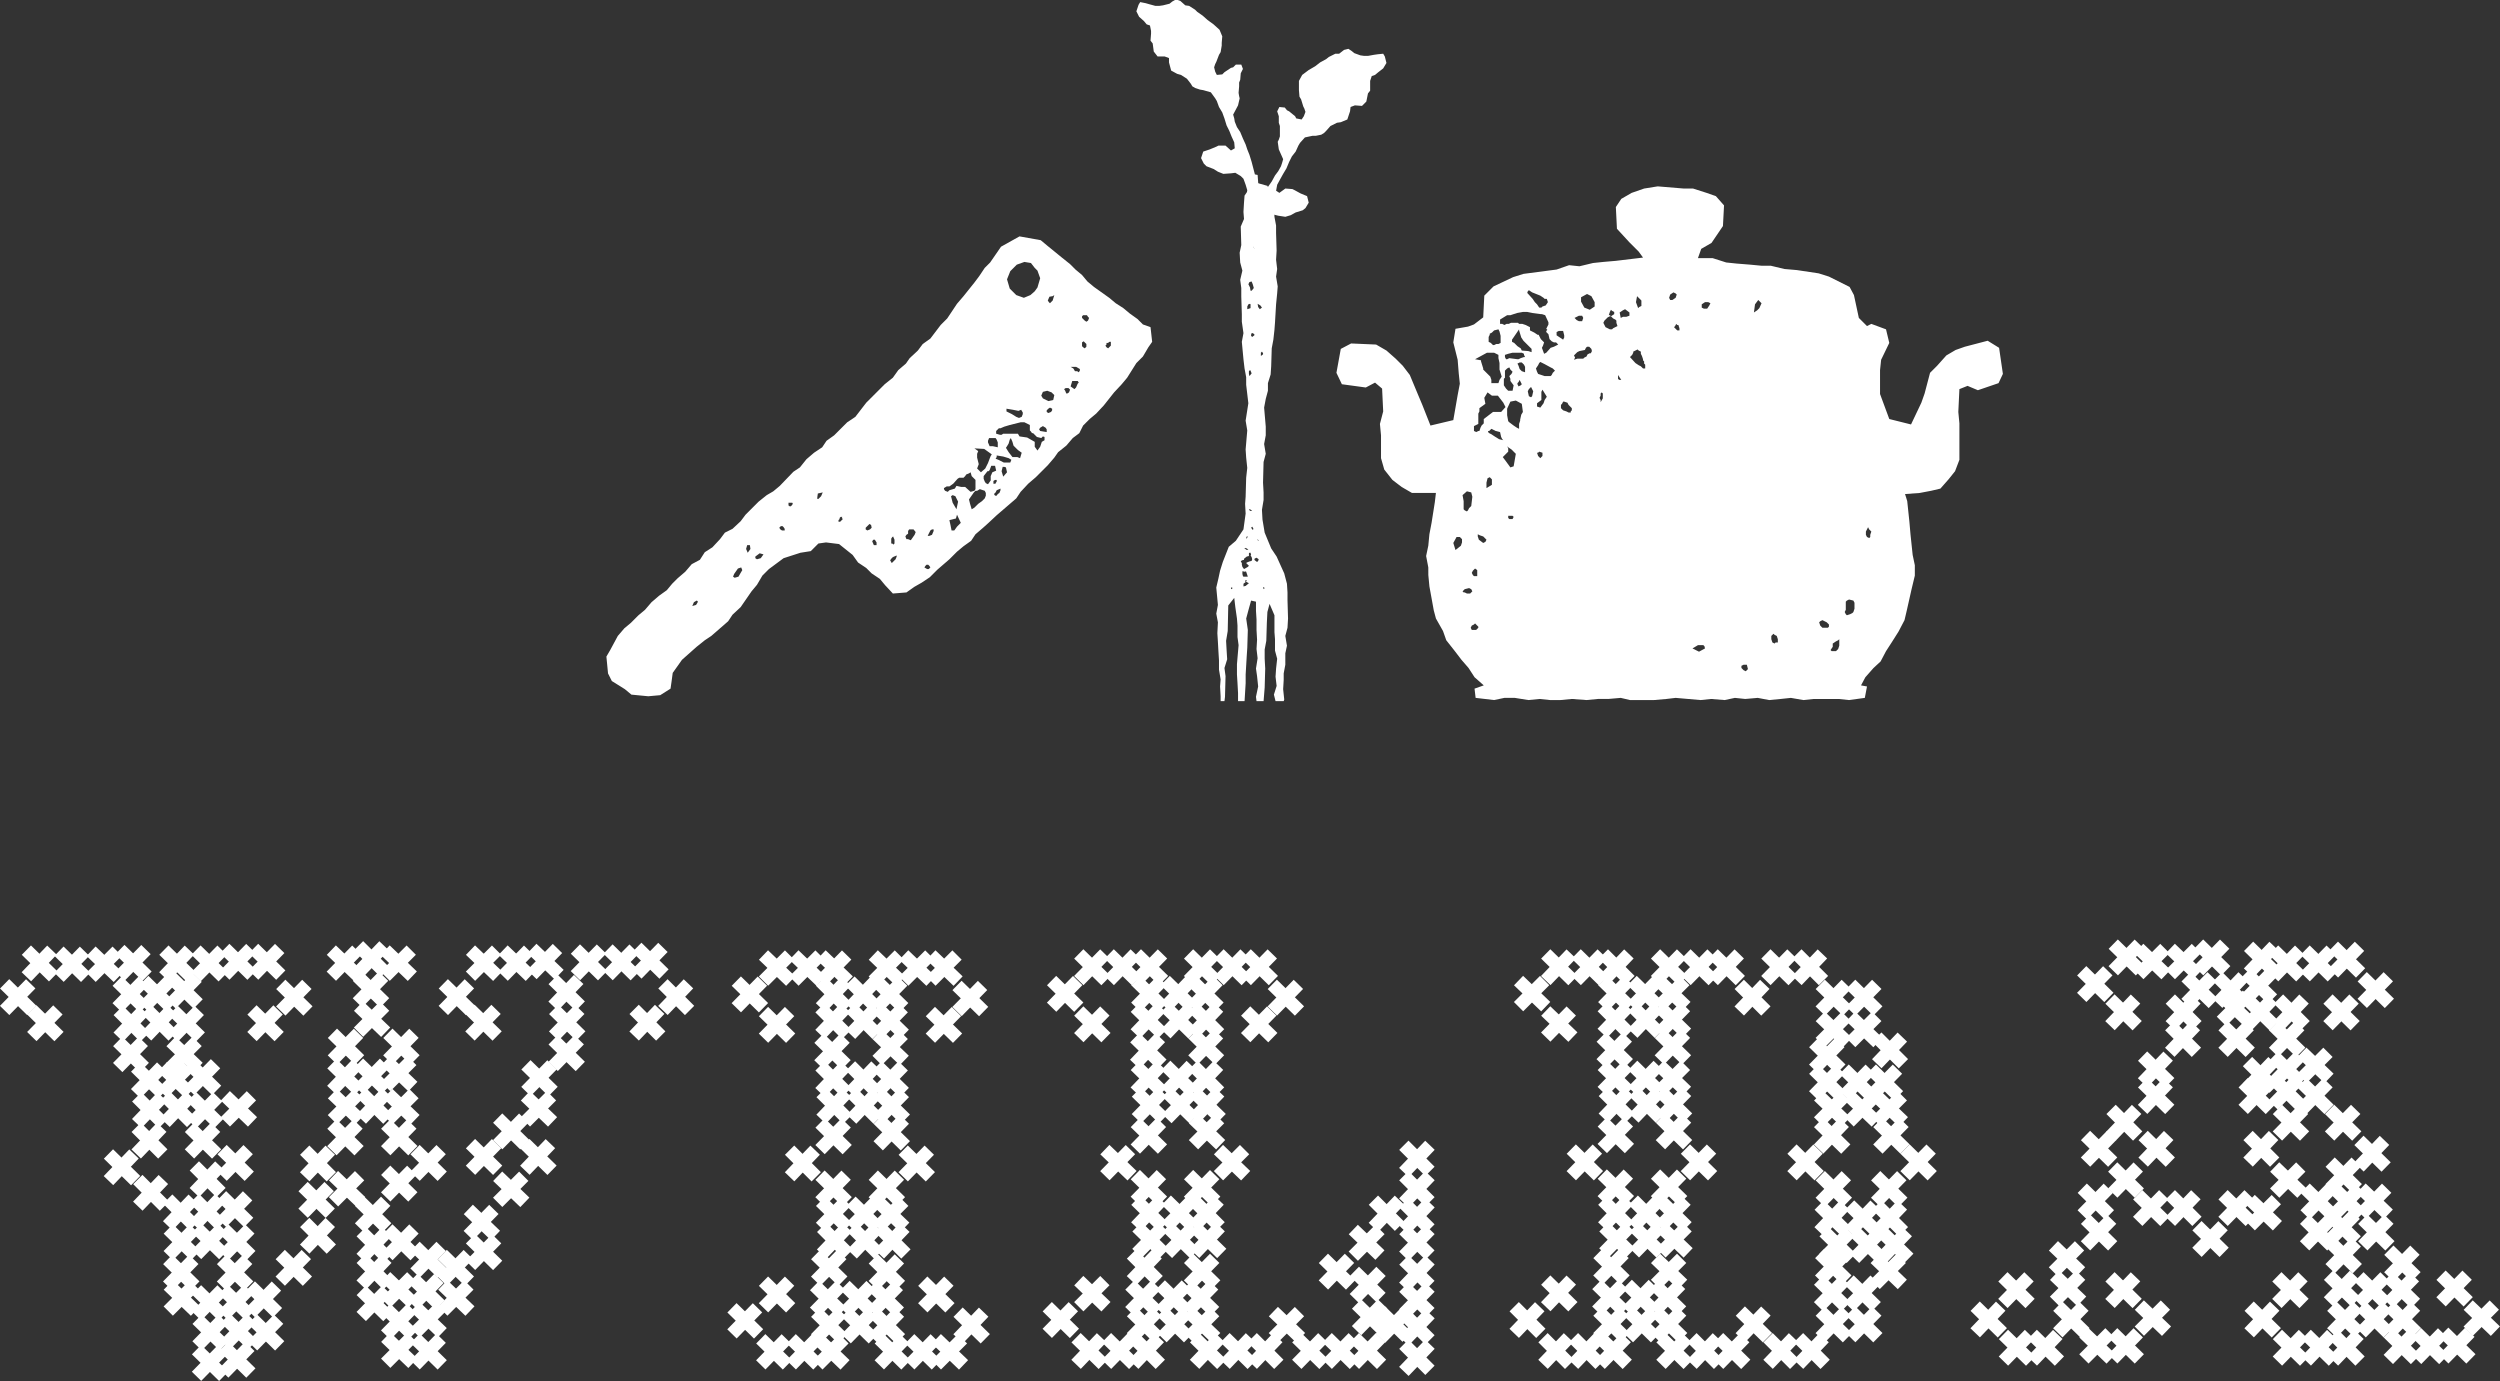 <?xml version="1.0" encoding="utf-8"?>
<!-- Generator: Adobe Illustrator 25.2.0, SVG Export Plug-In . SVG Version: 6.00 Build 0)  -->
<svg version="1.1" id="Layer_1" xmlns="http://www.w3.org/2000/svg" xmlns:xlink="http://www.w3.org/1999/xlink" x="0px" y="0px"
	 viewBox="0 0 459.9 254.1" style="enable-background:new 0 0 459.9 254.1;" xml:space="preserve">
<rect x="0" y="0" width="459.9" height="254.1" fill="#333333" stroke="none"/>
<style type="text/css">
	.st0{fill:none;stroke:#FFFFFF;stroke-width:2.414;stroke-miterlimit:10;}
	.st1{fill:#FFFFFF;}
</style>
<g transform="translate(-189.749 -144.616)">
	<line class="st0" x1="478.8" y1="330.6" x2="474.1" y2="335.4"/>
	<line class="st0" x1="479.1" y1="335.4" x2="474.1" y2="330.6"/>
	<line class="st0" x1="473.9" y1="325" x2="469.1" y2="329.8"/>
	<line class="st0" x1="474.1" y1="329.8" x2="469.1" y2="325"/>
	<line class="st0" x1="478.8" y1="320.1" x2="474.1" y2="325"/>
	<line class="st0" x1="479.1" y1="325" x2="474.1" y2="320.1"/>
	<line class="st0" x1="484.5" y1="320.1" x2="479.7" y2="325"/>
	<line class="st0" x1="484.7" y1="325" x2="479.7" y2="320.1"/>
	<line class="st0" x1="489.4" y1="320.1" x2="484.7" y2="325"/>
	<line class="st0" x1="489.6" y1="325" x2="484.7" y2="320.1"/>
	<line class="st0" x1="489.3" y1="325" x2="484.6" y2="329.8"/>
	<line class="st0" x1="489.5" y1="329.8" x2="484.6" y2="325"/>
	<line class="st0" x1="499.1" y1="320.1" x2="494.3" y2="325"/>
	<line class="st0" x1="499.3" y1="325" x2="494.3" y2="320.1"/>
	<line class="st0" x1="504.7" y1="320.1" x2="499.9" y2="325"/>
	<line class="st0" x1="504.9" y1="325" x2="499.9" y2="320.1"/>
	<line class="st0" x1="509.7" y1="320.1" x2="504.9" y2="325"/>
	<line class="st0" x1="509.9" y1="325" x2="504.9" y2="320.1"/>
	<line class="st0" x1="489.2" y1="329.8" x2="484.5" y2="334.7"/>
	<line class="st0" x1="489.4" y1="334.7" x2="484.5" y2="329.8"/>
	<line class="st0" x1="494.8" y1="329.8" x2="490.1" y2="334.7"/>
	<line class="st0" x1="495" y1="334.7" x2="490.1" y2="329.8"/>
	<line class="st0" x1="499.8" y1="329.8" x2="495" y2="334.7"/>
	<line class="st0" x1="500" y1="334.7" x2="495" y2="329.8"/>
	<line class="st0" x1="489.2" y1="340.6" x2="484.5" y2="345.4"/>
	<line class="st0" x1="489.4" y1="345.4" x2="484.5" y2="340.6"/>
	<line class="st0" x1="494.8" y1="340.6" x2="490.1" y2="345.4"/>
	<line class="st0" x1="495" y1="345.4" x2="490.1" y2="340.6"/>
	<line class="st0" x1="499.8" y1="340.6" x2="495" y2="345.4"/>
	<line class="st0" x1="500" y1="345.4" x2="495" y2="340.6"/>
	<line class="st0" x1="489.4" y1="345.4" x2="484.7" y2="350.3"/>
	<line class="st0" x1="489.6" y1="350.3" x2="484.7" y2="345.4"/>
	<line class="st0" x1="495" y1="345.4" x2="490.3" y2="350.3"/>
	<line class="st0" x1="495.2" y1="350.3" x2="490.3" y2="345.4"/>
	<line class="st0" x1="500" y1="345.4" x2="495.2" y2="350.3"/>
	<line class="st0" x1="500.2" y1="350.3" x2="495.2" y2="345.4"/>
	<line class="st0" x1="489.3" y1="365.4" x2="484.6" y2="370.3"/>
	<line class="st0" x1="489.5" y1="370.3" x2="484.6" y2="365.4"/>
	<line class="st0" x1="494.9" y1="365.4" x2="490.2" y2="370.3"/>
	<line class="st0" x1="495.1" y1="370.3" x2="490.2" y2="365.4"/>
	<line class="st0" x1="499.9" y1="365.4" x2="495.1" y2="370.3"/>
	<line class="st0" x1="500.1" y1="370.3" x2="495.1" y2="365.4"/>
	<line class="st0" x1="489.5" y1="370.3" x2="484.8" y2="375.1"/>
	<line class="st0" x1="489.7" y1="375.1" x2="484.8" y2="370.3"/>
	<line class="st0" x1="495.1" y1="370.3" x2="490.4" y2="375.1"/>
	<line class="st0" x1="495.3" y1="375.1" x2="490.4" y2="370.3"/>
	<line class="st0" x1="500.1" y1="370.3" x2="495.3" y2="375.1"/>
	<line class="st0" x1="500.3" y1="375.1" x2="495.3" y2="370.3"/>
	<line class="st0" x1="488.3" y1="380.9" x2="483.5" y2="385.8"/>
	<line class="st0" x1="488.5" y1="385.8" x2="483.5" y2="380.9"/>
	<line class="st0" x1="493.9" y1="380.9" x2="489.1" y2="385.8"/>
	<line class="st0" x1="494.1" y1="385.8" x2="489.1" y2="380.9"/>
	<line class="st0" x1="498.9" y1="380.9" x2="494.1" y2="385.8"/>
	<line class="st0" x1="499.1" y1="385.8" x2="494.1" y2="380.9"/>
	<line class="st0" x1="488.5" y1="385.8" x2="483.7" y2="390.7"/>
	<line class="st0" x1="488.7" y1="390.7" x2="483.7" y2="385.8"/>
	<line class="st0" x1="494.1" y1="385.8" x2="489.3" y2="390.7"/>
	<line class="st0" x1="494.3" y1="390.7" x2="489.3" y2="385.8"/>
	<line class="st0" x1="499.1" y1="385.8" x2="494.3" y2="390.7"/>
	<line class="st0" x1="499.3" y1="390.7" x2="494.3" y2="385.8"/>
	<line class="st0" x1="489.1" y1="335.4" x2="484.3" y2="340.3"/>
	<line class="st0" x1="489.3" y1="340.3" x2="484.3" y2="335.4"/>
	<line class="st0" x1="499.8" y1="334.7" x2="495" y2="339.6"/>
	<line class="st0" x1="500" y1="339.6" x2="495" y2="334.7"/>
	<line class="st0" x1="499.7" y1="325" x2="494.9" y2="329.8"/>
	<line class="st0" x1="499.9" y1="329.8" x2="494.9" y2="325"/>
	<line class="st0" x1="494.7" y1="325" x2="490" y2="329.8"/>
	<line class="st0" x1="494.9" y1="329.8" x2="490" y2="325"/>
	<line class="st0" x1="514.4" y1="325.7" x2="509.7" y2="330.6"/>
	<line class="st0" x1="514.6" y1="330.6" x2="509.7" y2="325.7"/>
	<line class="st0" x1="504.6" y1="356" x2="499.8" y2="360.9"/>
	<line class="st0" x1="504.8" y1="360.9" x2="499.8" y2="356"/>
	<line class="st0" x1="483.6" y1="356" x2="478.8" y2="360.9"/>
	<line class="st0" x1="483.8" y1="360.9" x2="478.8" y2="356"/>
	<line class="st0" x1="489.3" y1="351" x2="484.5" y2="355.9"/>
	<line class="st0" x1="489.5" y1="355.9" x2="484.5" y2="351"/>
	<line class="st0" x1="500" y1="350.3" x2="495.2" y2="355.2"/>
	<line class="st0" x1="500.2" y1="355.2" x2="495.2" y2="350.3"/>
	<line class="st0" x1="488.5" y1="375.2" x2="483.7" y2="380.1"/>
	<line class="st0" x1="488.7" y1="380.1" x2="483.7" y2="375.2"/>
	<line class="st0" x1="499.1" y1="376.1" x2="494.3" y2="380.9"/>
	<line class="st0" x1="499.3" y1="380.9" x2="494.3" y2="376.1"/>
	<line class="st0" x1="489.3" y1="360.6" x2="484.5" y2="365.5"/>
	<line class="st0" x1="489.5" y1="365.5" x2="484.5" y2="360.6"/>
	<line class="st0" x1="499.1" y1="360.6" x2="494.3" y2="365.5"/>
	<line class="st0" x1="499.3" y1="365.5" x2="494.3" y2="360.6"/>
	<line class="st0" x1="478.3" y1="390.7" x2="473.6" y2="395.6"/>
	<line class="st0" x1="478.5" y1="395.6" x2="473.6" y2="390.7"/>
	<line class="st0" x1="483.9" y1="390.7" x2="479.2" y2="395.6"/>
	<line class="st0" x1="484.1" y1="395.6" x2="479.2" y2="390.7"/>
	<line class="st0" x1="488.9" y1="390.7" x2="484.1" y2="395.6"/>
	<line class="st0" x1="489.1" y1="395.6" x2="484.1" y2="390.7"/>
	<line class="st0" x1="500.1" y1="390.7" x2="495.3" y2="395.6"/>
	<line class="st0" x1="500.3" y1="395.6" x2="495.3" y2="390.7"/>
	<line class="st0" x1="505.7" y1="390.7" x2="501" y2="395.6"/>
	<line class="st0" x1="505.9" y1="395.6" x2="501" y2="390.7"/>
	<line class="st0" x1="510.7" y1="390.7" x2="505.9" y2="395.6"/>
	<line class="st0" x1="510.9" y1="395.6" x2="505.9" y2="390.7"/>
	<line class="st0" x1="529.1" y1="346.2" x2="524.3" y2="351"/>
	<line class="st0" x1="529.3" y1="351" x2="524.3" y2="346.2"/>
	<line class="st0" x1="534.7" y1="346.2" x2="529.9" y2="351"/>
	<line class="st0" x1="534.9" y1="351" x2="529.9" y2="346.2"/>
	<line class="st0" x1="539.7" y1="346.2" x2="534.9" y2="351"/>
	<line class="st0" x1="539.9" y1="351" x2="534.9" y2="346.2"/>
	<line class="st0" x1="528.2" y1="341.3" x2="523.4" y2="346.2"/>
	<line class="st0" x1="528.4" y1="346.2" x2="523.4" y2="341.3"/>
	<line class="st0" x1="533.8" y1="341.3" x2="529" y2="346.2"/>
	<line class="st0" x1="534" y1="346.2" x2="529" y2="341.3"/>
	<line class="st0" x1="538.8" y1="341.3" x2="534" y2="346.2"/>
	<line class="st0" x1="539" y1="346.2" x2="534" y2="341.3"/>
	<line class="st0" x1="519.4" y1="320.1" x2="514.6" y2="325"/>
	<line class="st0" x1="519.6" y1="325" x2="514.6" y2="320.1"/>
	<line class="st0" x1="525" y1="320.1" x2="520.3" y2="325"/>
	<line class="st0" x1="525.2" y1="325" x2="520.3" y2="320.1"/>
	<line class="st0" x1="529.4" y1="325.7" x2="524.6" y2="330.6"/>
	<line class="st0" x1="529.6" y1="330.6" x2="524.6" y2="325.7"/>
	<line class="st0" x1="535" y1="325.7" x2="530.2" y2="330.6"/>
	<line class="st0" x1="535.2" y1="330.6" x2="530.2" y2="325.7"/>
	<line class="st0" x1="519.7" y1="390.7" x2="515" y2="395.6"/>
	<line class="st0" x1="519.9" y1="395.6" x2="515" y2="390.7"/>
	<line class="st0" x1="525.3" y1="390.7" x2="520.6" y2="395.6"/>
	<line class="st0" x1="525.5" y1="395.6" x2="520.6" y2="390.7"/>
	<line class="st0" x1="529.4" y1="385.8" x2="524.6" y2="390.7"/>
	<line class="st0" x1="529.6" y1="390.7" x2="524.6" y2="385.8"/>
	<line class="st0" x1="535" y1="385.8" x2="530.2" y2="390.7"/>
	<line class="st0" x1="535.2" y1="390.7" x2="530.2" y2="385.8"/>
	<line class="st0" x1="529.1" y1="380.1" x2="524.3" y2="385"/>
	<line class="st0" x1="529.3" y1="385" x2="524.3" y2="380.1"/>
	<line class="st0" x1="534.7" y1="380.1" x2="529.9" y2="385"/>
	<line class="st0" x1="534.9" y1="385" x2="529.9" y2="380.1"/>
	<line class="st0" x1="473" y1="385" x2="468.3" y2="389.9"/>
	<line class="st0" x1="473.2" y1="389.9" x2="468.3" y2="385"/>
	<line class="st0" x1="478.8" y1="380.1" x2="474.1" y2="385"/>
	<line class="st0" x1="479.1" y1="385" x2="474.1" y2="380.1"/>
	<line class="st0" x1="514.6" y1="385.8" x2="509.9" y2="390.7"/>
	<line class="st0" x1="514.9" y1="390.7" x2="509.9" y2="385.8"/>
	<line class="st0" x1="529.4" y1="331.6" x2="524.6" y2="336.4"/>
	<line class="st0" x1="529.6" y1="336.4" x2="524.6" y2="331.6"/>
	<line class="st0" x1="535" y1="331.6" x2="530.2" y2="336.4"/>
	<line class="st0" x1="535.2" y1="336.4" x2="530.2" y2="331.6"/>
	<line class="st0" x1="528.2" y1="336.4" x2="523.4" y2="341.3"/>
	<line class="st0" x1="528.4" y1="341.3" x2="523.4" y2="336.4"/>
	<line class="st0" x1="539.7" y1="335.4" x2="535" y2="340.3"/>
	<line class="st0" x1="539.9" y1="340.3" x2="535" y2="335.4"/>
	<line class="st0" x1="530.1" y1="371.2" x2="525.3" y2="376.1"/>
	<line class="st0" x1="530.3" y1="376.1" x2="525.3" y2="371.2"/>
	<line class="st0" x1="535.7" y1="371.2" x2="530.9" y2="376.1"/>
	<line class="st0" x1="535.9" y1="376.1" x2="530.9" y2="371.2"/>
	<line class="st0" x1="540.6" y1="371.2" x2="535.9" y2="376.1"/>
	<line class="st0" x1="540.9" y1="376.1" x2="535.9" y2="371.2"/>
	<line class="st0" x1="529.1" y1="366.3" x2="524.4" y2="371.2"/>
	<line class="st0" x1="529.4" y1="371.2" x2="524.4" y2="366.3"/>
	<line class="st0" x1="534.7" y1="366.3" x2="530" y2="371.2"/>
	<line class="st0" x1="535" y1="371.2" x2="530" y2="366.3"/>
	<line class="st0" x1="539.7" y1="366.3" x2="535" y2="371.2"/>
	<line class="st0" x1="539.9" y1="371.2" x2="535" y2="366.3"/>
	<line class="st0" x1="529" y1="351.1" x2="524.3" y2="356"/>
	<line class="st0" x1="529.3" y1="356" x2="524.3" y2="351.1"/>
	<line class="st0" x1="524.2" y1="356" x2="519.4" y2="360.9"/>
	<line class="st0" x1="524.4" y1="360.9" x2="519.4" y2="356"/>
	<line class="st0" x1="529.4" y1="360.9" x2="524.6" y2="365.8"/>
	<line class="st0" x1="529.6" y1="365.8" x2="524.6" y2="360.9"/>
	<line class="st0" x1="540" y1="351.1" x2="535.2" y2="356"/>
	<line class="st0" x1="540.2" y1="356" x2="535.2" y2="351.1"/>
	<line class="st0" x1="545" y1="356" x2="540.2" y2="360.9"/>
	<line class="st0" x1="545.2" y1="360.9" x2="540.2" y2="356"/>
	<line class="st0" x1="539.6" y1="360.9" x2="534.8" y2="365.8"/>
	<line class="st0" x1="539.8" y1="365.8" x2="534.8" y2="360.9"/>
	<line class="st0" x1="539.5" y1="376.1" x2="534.7" y2="380.9"/>
	<line class="st0" x1="539.7" y1="380.9" x2="534.7" y2="376.1"/>
	<line class="st0" x1="529.3" y1="375.2" x2="524.5" y2="380.1"/>
	<line class="st0" x1="529.5" y1="380.1" x2="524.5" y2="375.2"/>
	<line class="st0" x1="568.3" y1="390.1" x2="563.6" y2="395"/>
	<line class="st0" x1="568.6" y1="395" x2="563.6" y2="390.1"/>
	<line class="st0" x1="563.1" y1="390.1" x2="558.3" y2="395"/>
	<line class="st0" x1="563.3" y1="395" x2="558.3" y2="390.1"/>
	<line class="st0" x1="557.8" y1="384.9" x2="553.1" y2="389.8"/>
	<line class="st0" x1="558.1" y1="389.8" x2="553.1" y2="384.9"/>
	<line class="st0" x1="563" y1="379.5" x2="558.2" y2="384.4"/>
	<line class="st0" x1="563.2" y1="384.4" x2="558.2" y2="379.5"/>
	<line class="st0" x1="573.1" y1="384.9" x2="568.3" y2="389.8"/>
	<line class="st0" x1="573.3" y1="389.8" x2="568.3" y2="384.9"/>
	<line class="st0" x1="572.5" y1="379.2" x2="567.7" y2="384"/>
	<line class="st0" x1="572.7" y1="384" x2="567.7" y2="379.2"/>
	<line class="st0" x1="572.3" y1="373.8" x2="567.5" y2="378.6"/>
	<line class="st0" x1="572.5" y1="378.6" x2="567.5" y2="373.8"/>
	<line class="st0" x1="583.1" y1="389.8" x2="578.4" y2="394.6"/>
	<line class="st0" x1="583.3" y1="394.6" x2="578.4" y2="389.8"/>
	<line class="st0" x1="577.9" y1="389.8" x2="573.1" y2="394.6"/>
	<line class="st0" x1="578.1" y1="394.6" x2="573.1" y2="389.8"/>
	<line class="st0" x1="588.1" y1="384.7" x2="583.3" y2="389.5"/>
	<line class="st0" x1="588.3" y1="389.5" x2="583.3" y2="384.7"/>
	<line class="st0" x1="582.6" y1="379.5" x2="577.9" y2="384.4"/>
	<line class="st0" x1="582.9" y1="384.4" x2="577.9" y2="379.5"/>
	<line class="st0" x1="578.2" y1="368.9" x2="573.4" y2="373.8"/>
	<line class="st0" x1="578.4" y1="373.8" x2="573.4" y2="368.9"/>
	<line class="st0" x1="577.6" y1="363.2" x2="572.8" y2="368.1"/>
	<line class="st0" x1="577.8" y1="368.1" x2="572.8" y2="363.2"/>
	<line class="st0" x1="588.7" y1="353.5" x2="584" y2="358.4"/>
	<line class="st0" x1="589" y1="358.4" x2="584" y2="353.5"/>
	<line class="st0" x1="583.1" y1="359.3" x2="578.4" y2="364.1"/>
	<line class="st0" x1="583.3" y1="364.1" x2="578.4" y2="359.3"/>
	<line class="st0" x1="578.2" y1="353.5" x2="573.4" y2="358.4"/>
	<line class="st0" x1="578.4" y1="358.4" x2="573.4" y2="353.5"/>
	<line class="st0" x1="582.8" y1="348.7" x2="578.1" y2="353.6"/>
	<line class="st0" x1="583" y1="353.6" x2="578.1" y2="348.7"/>
	<line class="st0" x1="593.7" y1="364.4" x2="589" y2="369.3"/>
	<line class="st0" x1="593.9" y1="369.3" x2="589" y2="364.4"/>
	<line class="st0" x1="587.8" y1="364.4" x2="583" y2="369.3"/>
	<line class="st0" x1="588" y1="369.3" x2="583" y2="364.4"/>
	<line class="st0" x1="603.5" y1="364.4" x2="598.7" y2="369.3"/>
	<line class="st0" x1="603.7" y1="369.3" x2="598.7" y2="364.4"/>
	<line class="st0" x1="598.7" y1="370.1" x2="593.9" y2="375"/>
	<line class="st0" x1="598.9" y1="375" x2="593.9" y2="370.1"/>
	<line class="st0" x1="608.5" y1="365.3" x2="603.7" y2="370.1"/>
	<line class="st0" x1="608.7" y1="370.1" x2="603.7" y2="365.3"/>
	<line class="st0" x1="588.6" y1="343.8" x2="583.9" y2="348.7"/>
	<line class="st0" x1="588.9" y1="348.7" x2="583.9" y2="343.8"/>
	<line class="st0" x1="588.6" y1="338.9" x2="583.9" y2="343.8"/>
	<line class="st0" x1="588.9" y1="343.8" x2="583.9" y2="338.9"/>
	<line class="st0" x1="618.7" y1="390.1" x2="614" y2="395"/>
	<line class="st0" x1="619" y1="395" x2="614" y2="390.1"/>
	<line class="st0" x1="613.5" y1="390.1" x2="608.7" y2="395"/>
	<line class="st0" x1="613.7" y1="395" x2="608.7" y2="390.1"/>
	<line class="st0" x1="608.2" y1="384.9" x2="603.5" y2="389.8"/>
	<line class="st0" x1="608.5" y1="389.8" x2="603.5" y2="384.9"/>
	<line class="st0" x1="613.4" y1="379.5" x2="608.6" y2="384.4"/>
	<line class="st0" x1="613.6" y1="384.4" x2="608.6" y2="379.5"/>
	<line class="st0" x1="623.5" y1="384.9" x2="618.7" y2="389.8"/>
	<line class="st0" x1="623.7" y1="389.8" x2="618.7" y2="384.9"/>
	<line class="st0" x1="622.9" y1="379.2" x2="618.1" y2="384.1"/>
	<line class="st0" x1="623.1" y1="384.1" x2="618.1" y2="379.2"/>
	<line class="st0" x1="623.7" y1="390.1" x2="619" y2="395"/>
	<line class="st0" x1="623.9" y1="395" x2="619" y2="390.1"/>
	<line class="st0" x1="623" y1="368" x2="618.2" y2="372.9"/>
	<line class="st0" x1="623.2" y1="372.9" x2="618.2" y2="368"/>
	<line class="st0" x1="618.5" y1="368.9" x2="613.7" y2="373.8"/>
	<line class="st0" x1="618.7" y1="373.8" x2="613.7" y2="368.9"/>
	<line class="st0" x1="623.2" y1="373.1" x2="618.4" y2="378"/>
	<line class="st0" x1="623.4" y1="378" x2="618.4" y2="373.1"/>
	<line class="st0" x1="634" y1="374.6" x2="629.2" y2="379.5"/>
	<line class="st0" x1="634.2" y1="379.5" x2="629.2" y2="374.6"/>
	<line class="st0" x1="629.2" y1="368.9" x2="624.4" y2="373.8"/>
	<line class="st0" x1="629.4" y1="373.8" x2="624.4" y2="368.9"/>
	<line class="st0" x1="628.5" y1="379.5" x2="623.7" y2="384.4"/>
	<line class="st0" x1="628.7" y1="384.4" x2="623.7" y2="379.5"/>
	<line class="st0" x1="633.9" y1="379.5" x2="629.1" y2="384.4"/>
	<line class="st0" x1="634.1" y1="384.4" x2="629.1" y2="379.5"/>
	<line class="st0" x1="643.6" y1="379.2" x2="638.8" y2="384.1"/>
	<line class="st0" x1="643.8" y1="384.1" x2="638.8" y2="379.2"/>
	<line class="st0" x1="648.6" y1="384.7" x2="643.8" y2="389.5"/>
	<line class="st0" x1="648.8" y1="389.5" x2="643.8" y2="384.7"/>
	<line class="st0" x1="639.1" y1="389.8" x2="634.3" y2="394.7"/>
	<line class="st0" x1="639.3" y1="394.7" x2="634.3" y2="389.8"/>
	<line class="st0" x1="633.9" y1="389.8" x2="629.1" y2="394.7"/>
	<line class="st0" x1="634.1" y1="394.7" x2="629.1" y2="389.8"/>
	<line class="st0" x1="644.1" y1="389.7" x2="639.3" y2="394.6"/>
	<line class="st0" x1="644.3" y1="394.6" x2="639.3" y2="389.7"/>
	<line class="st0" x1="634.1" y1="384.9" x2="629.3" y2="389.8"/>
	<line class="st0" x1="634.3" y1="389.8" x2="629.3" y2="384.9"/>
	<line class="st0" x1="628.9" y1="384.9" x2="624.1" y2="389.8"/>
	<line class="st0" x1="629.1" y1="389.8" x2="624.1" y2="384.9"/>
	<line class="st0" x1="613" y1="359.3" x2="608.2" y2="364.1"/>
	<line class="st0" x1="613.2" y1="364.1" x2="608.2" y2="359.3"/>
	<line class="st0" x1="623.9" y1="363.2" x2="619.1" y2="368.1"/>
	<line class="st0" x1="624.1" y1="368.1" x2="619.1" y2="363.2"/>
	<line class="st0" x1="618.6" y1="363.2" x2="613.8" y2="368.1"/>
	<line class="st0" x1="618.8" y1="368.1" x2="613.8" y2="363.2"/>
	<line class="st0" x1="628.8" y1="363.2" x2="624.1" y2="368"/>
	<line class="st0" x1="629.1" y1="368" x2="624.1" y2="363.2"/>
	<line class="st0" x1="623.2" y1="358.4" x2="618.4" y2="363.3"/>
	<line class="st0" x1="623.4" y1="363.3" x2="618.4" y2="358.4"/>
	<line class="st0" x1="628.4" y1="354.4" x2="623.7" y2="359.3"/>
	<line class="st0" x1="628.7" y1="359.3" x2="623.7" y2="354.4"/>
	<line class="st0" x1="608" y1="353.5" x2="603.3" y2="358.4"/>
	<line class="st0" x1="608.2" y1="358.4" x2="603.3" y2="353.5"/>
	<line class="st0" x1="623.1" y1="348.7" x2="618.3" y2="353.6"/>
	<line class="st0" x1="623.3" y1="353.6" x2="618.3" y2="348.7"/>
	<line class="st0" x1="613.5" y1="348.7" x2="608.7" y2="353.6"/>
	<line class="st0" x1="613.7" y1="353.6" x2="608.7" y2="348.7"/>
	<line class="st0" x1="618" y1="343.8" x2="613.2" y2="348.7"/>
	<line class="st0" x1="618.2" y1="348.7" x2="613.2" y2="343.8"/>
	<line class="st0" x1="618" y1="338.2" x2="613.2" y2="343"/>
	<line class="st0" x1="618.2" y1="343" x2="613.2" y2="338.2"/>
	<line class="st0" x1="612.8" y1="333.3" x2="608" y2="338.2"/>
	<line class="st0" x1="613" y1="338.2" x2="608" y2="333.3"/>
	<line class="st0" x1="603.5" y1="333.3" x2="598.7" y2="338.2"/>
	<line class="st0" x1="603.7" y1="338.2" x2="598.7" y2="333.3"/>
	<line class="st0" x1="593.6" y1="333.3" x2="588.9" y2="338.2"/>
	<line class="st0" x1="593.8" y1="338.2" x2="588.9" y2="333.3"/>
	<line class="st0" x1="582.6" y1="328.4" x2="577.9" y2="333.3"/>
	<line class="st0" x1="582.9" y1="333.3" x2="577.9" y2="328.4"/>
	<line class="st0" x1="607.9" y1="339.9" x2="603.2" y2="344.8"/>
	<line class="st0" x1="608.1" y1="344.8" x2="603.2" y2="339.9"/>
	<line class="st0" x1="593.7" y1="328.4" x2="589" y2="333.3"/>
	<line class="st0" x1="593.9" y1="333.3" x2="589" y2="328.4"/>
	<line class="st0" x1="612.8" y1="338.9" x2="608" y2="343.8"/>
	<line class="st0" x1="613" y1="343.8" x2="608" y2="338.9"/>
	<line class="st0" x1="612.7" y1="343" x2="607.9" y2="347.9"/>
	<line class="st0" x1="612.9" y1="347.9" x2="607.9" y2="343"/>
	<line class="st0" x1="607.2" y1="343.8" x2="602.4" y2="348.7"/>
	<line class="st0" x1="607.4" y1="348.7" x2="602.4" y2="343.8"/>
	<line class="st0" x1="622.8" y1="328.4" x2="618" y2="333.3"/>
	<line class="st0" x1="623" y1="333.3" x2="618" y2="328.4"/>
	<line class="st0" x1="623.8" y1="318.7" x2="619" y2="323.6"/>
	<line class="st0" x1="624" y1="323.6" x2="619" y2="318.7"/>
	<line class="st0" x1="612.8" y1="319.4" x2="608" y2="324.3"/>
	<line class="st0" x1="613" y1="324.3" x2="608" y2="319.4"/>
	<line class="st0" x1="618.6" y1="319.4" x2="613.8" y2="324.3"/>
	<line class="st0" x1="618.8" y1="324.3" x2="613.8" y2="319.4"/>
	<line class="st0" x1="608.1" y1="318.7" x2="603.4" y2="323.6"/>
	<line class="st0" x1="608.4" y1="323.6" x2="603.4" y2="318.7"/>
	<line class="st0" x1="599" y1="318.3" x2="594.2" y2="323.2"/>
	<line class="st0" x1="599.2" y1="323.2" x2="594.2" y2="318.3"/>
	<line class="st0" x1="588" y1="319.1" x2="583.2" y2="323.9"/>
	<line class="st0" x1="588.2" y1="323.9" x2="583.2" y2="319.1"/>
	<line class="st0" x1="593.8" y1="319.1" x2="589" y2="323.9"/>
	<line class="st0" x1="594" y1="323.9" x2="589" y2="319.1"/>
	<line class="st0" x1="583.3" y1="318.3" x2="578.5" y2="323.2"/>
	<line class="st0" x1="583.5" y1="323.2" x2="578.5" y2="318.3"/>
	<line class="st0" x1="629.1" y1="324.3" x2="624.3" y2="329.2"/>
	<line class="st0" x1="629.3" y1="329.2" x2="624.3" y2="324.3"/>
	<line class="st0" x1="607.8" y1="328.4" x2="603.1" y2="333.3"/>
	<line class="st0" x1="608.1" y1="333.3" x2="603.1" y2="328.4"/>
	<line class="st0" x1="613.6" y1="328.4" x2="608.9" y2="333.3"/>
	<line class="st0" x1="613.8" y1="333.3" x2="608.9" y2="328.4"/>
	<line class="st0" x1="603.2" y1="327.7" x2="598.4" y2="332.5"/>
	<line class="st0" x1="603.4" y1="332.5" x2="598.4" y2="327.7"/>
	<line class="st0" x1="607.6" y1="323.6" x2="602.9" y2="328.4"/>
	<line class="st0" x1="607.8" y1="328.4" x2="602.9" y2="323.6"/>
	<line class="st0" x1="596.7" y1="324.3" x2="591.9" y2="329.2"/>
	<line class="st0" x1="596.9" y1="329.2" x2="591.9" y2="324.3"/>
	<line class="st0" x1="602.4" y1="324.3" x2="597.7" y2="329.2"/>
	<line class="st0" x1="602.6" y1="329.2" x2="597.7" y2="324.3"/>
	<line class="st0" x1="577.5" y1="323.2" x2="572.7" y2="328.1"/>
	<line class="st0" x1="577.7" y1="328.1" x2="572.7" y2="323.2"/>
	<line class="st0" x1="255.7" y1="334.7" x2="250.9" y2="339.6"/>
	<line class="st0" x1="255.9" y1="339.6" x2="250.9" y2="334.7"/>
	<line class="st0" x1="255.5" y1="340.3" x2="250.8" y2="345.2"/>
	<line class="st0" x1="255.8" y1="345.2" x2="250.8" y2="340.3"/>
	<line class="st0" x1="255.7" y1="345.8" x2="250.9" y2="350.6"/>
	<line class="st0" x1="255.9" y1="350.6" x2="250.9" y2="345.8"/>
	<line class="st0" x1="255.6" y1="351.4" x2="250.8" y2="356.3"/>
	<line class="st0" x1="255.8" y1="356.3" x2="250.8" y2="351.4"/>
	<line class="st0" x1="281.1" y1="319.4" x2="276.3" y2="324.2"/>
	<line class="st0" x1="281.3" y1="324.2" x2="276.3" y2="319.4"/>
	<line class="st0" x1="300.4" y1="319.2" x2="295.6" y2="324.1"/>
	<line class="st0" x1="300.6" y1="324.1" x2="295.6" y2="319.2"/>
	<line class="st0" x1="287" y1="319.4" x2="282.3" y2="324.2"/>
	<line class="st0" x1="287.3" y1="324.2" x2="282.3" y2="319.4"/>
	<line class="st0" x1="306.4" y1="319.2" x2="301.6" y2="324.1"/>
	<line class="st0" x1="306.6" y1="324.1" x2="301.6" y2="319.2"/>
	<line class="st0" x1="292.3" y1="319.1" x2="287.6" y2="323.9"/>
	<line class="st0" x1="292.6" y1="323.9" x2="287.6" y2="319.1"/>
	<line class="st0" x1="311.7" y1="318.9" x2="306.9" y2="323.8"/>
	<line class="st0" x1="311.9" y1="323.8" x2="306.9" y2="318.9"/>
	<line class="st0" x1="260.5" y1="340.2" x2="255.7" y2="345.1"/>
	<line class="st0" x1="260.7" y1="345.1" x2="255.7" y2="340.2"/>
	<line class="st0" x1="276" y1="381" x2="271.2" y2="385.8"/>
	<line class="st0" x1="276.2" y1="385.8" x2="271.2" y2="381"/>
	<line class="st0" x1="291.3" y1="340.5" x2="286.5" y2="345.4"/>
	<line class="st0" x1="291.5" y1="345.4" x2="286.5" y2="340.5"/>
	<line class="st0" x1="291.2" y1="346.2" x2="286.4" y2="351"/>
	<line class="st0" x1="291.4" y1="351" x2="286.4" y2="346.2"/>
	<line class="st0" x1="270.9" y1="356.1" x2="266.1" y2="361"/>
	<line class="st0" x1="271.1" y1="361" x2="266.1" y2="356.1"/>
	<line class="st0" x1="265.9" y1="345.8" x2="261.1" y2="350.6"/>
	<line class="st0" x1="266.1" y1="350.6" x2="261.1" y2="345.8"/>
	<line class="st0" x1="281" y1="330.3" x2="276.2" y2="335.2"/>
	<line class="st0" x1="281.2" y1="335.2" x2="276.2" y2="330.3"/>
	<line class="st0" x1="296.2" y1="324.8" x2="291.5" y2="329.7"/>
	<line class="st0" x1="296.5" y1="329.7" x2="291.5" y2="324.8"/>
	<line class="st0" x1="296.4" y1="330.3" x2="291.6" y2="335.2"/>
	<line class="st0" x1="296.6" y1="335.2" x2="291.6" y2="330.3"/>
	<line class="st0" x1="296.3" y1="335.9" x2="291.5" y2="340.8"/>
	<line class="st0" x1="296.5" y1="340.8" x2="291.5" y2="335.9"/>
	<line class="st0" x1="260.4" y1="318.6" x2="255.7" y2="323.5"/>
	<line class="st0" x1="260.6" y1="323.5" x2="255.7" y2="318.6"/>
	<line class="st0" x1="260.3" y1="324.2" x2="255.5" y2="329.1"/>
	<line class="st0" x1="260.5" y1="329.1" x2="255.5" y2="324.2"/>
	<line class="st0" x1="260.5" y1="329.7" x2="255.7" y2="334.5"/>
	<line class="st0" x1="260.7" y1="334.5" x2="255.7" y2="329.7"/>
	<line class="st0" x1="286.1" y1="350.3" x2="281.3" y2="355.2"/>
	<line class="st0" x1="286.3" y1="355.2" x2="281.3" y2="350.3"/>
	<line class="st0" x1="291" y1="355" x2="286.3" y2="359.9"/>
	<line class="st0" x1="291.3" y1="359.9" x2="286.3" y2="355"/>
	<line class="st0" x1="316.4" y1="325.6" x2="311.7" y2="330.5"/>
	<line class="st0" x1="316.6" y1="330.5" x2="311.7" y2="325.6"/>
	<line class="st0" x1="276.1" y1="325.6" x2="271.3" y2="330.5"/>
	<line class="st0" x1="276.3" y1="330.5" x2="271.3" y2="325.6"/>
	<line class="st0" x1="311.1" y1="330.3" x2="306.4" y2="335.2"/>
	<line class="st0" x1="311.3" y1="335.2" x2="306.4" y2="330.3"/>
	<line class="st0" x1="281.1" y1="355" x2="276.3" y2="359.9"/>
	<line class="st0" x1="281.3" y1="359.9" x2="276.3" y2="355"/>
	<line class="st0" x1="265.5" y1="351.4" x2="260.7" y2="356.3"/>
	<line class="st0" x1="265.7" y1="356.3" x2="260.7" y2="351.4"/>
	<line class="st0" x1="265.9" y1="334.7" x2="261.1" y2="339.6"/>
	<line class="st0" x1="266.1" y1="339.6" x2="261.1" y2="334.7"/>
	<line class="st0" x1="265.4" y1="319.4" x2="260.6" y2="324.2"/>
	<line class="st0" x1="265.6" y1="324.2" x2="260.6" y2="319.4"/>
	<line class="st0" x1="255.4" y1="319.4" x2="250.7" y2="324.2"/>
	<line class="st0" x1="255.7" y1="324.2" x2="250.7" y2="319.4"/>
	<line class="st0" x1="260.7" y1="365.6" x2="255.9" y2="370.5"/>
	<line class="st0" x1="260.9" y1="370.5" x2="255.9" y2="365.6"/>
	<line class="st0" x1="270.9" y1="385" x2="266.1" y2="389.8"/>
	<line class="st0" x1="271.1" y1="389.8" x2="266.1" y2="385"/>
	<line class="st0" x1="265.5" y1="379.5" x2="260.7" y2="384.3"/>
	<line class="st0" x1="265.7" y1="384.3" x2="260.7" y2="379.5"/>
	<line class="st0" x1="260.9" y1="376.1" x2="256.2" y2="381"/>
	<line class="st0" x1="261.1" y1="381" x2="256.2" y2="376.1"/>
	<line class="st0" x1="270.9" y1="390.8" x2="266.1" y2="395.7"/>
	<line class="st0" x1="271.1" y1="395.7" x2="266.1" y2="390.8"/>
	<line class="st0" x1="265.5" y1="385.3" x2="260.7" y2="390.2"/>
	<line class="st0" x1="265.7" y1="390.2" x2="260.7" y2="385.3"/>
	<line class="st0" x1="260.9" y1="382" x2="256.2" y2="386.8"/>
	<line class="st0" x1="261.1" y1="386.8" x2="256.2" y2="382"/>
	<line class="st0" x1="270.9" y1="373.9" x2="266.1" y2="378.8"/>
	<line class="st0" x1="271.1" y1="378.8" x2="266.1" y2="373.9"/>
	<line class="st0" x1="265.9" y1="370.7" x2="261.1" y2="375.6"/>
	<line class="st0" x1="266.1" y1="375.6" x2="261.1" y2="370.7"/>
	<line class="st0" x1="260.9" y1="345.6" x2="256.2" y2="350.5"/>
	<line class="st0" x1="261.1" y1="350.5" x2="256.2" y2="345.6"/>
	<line class="st0" x1="270.5" y1="379.8" x2="265.7" y2="384.7"/>
	<line class="st0" x1="270.7" y1="384.7" x2="265.7" y2="379.8"/>
	<line class="st0" x1="260.9" y1="371.2" x2="256.2" y2="376.1"/>
	<line class="st0" x1="261.1" y1="376.1" x2="256.2" y2="371.2"/>
	<line class="st0" x1="265.5" y1="390.6" x2="260.7" y2="395.4"/>
	<line class="st0" x1="265.7" y1="395.4" x2="260.7" y2="390.6"/>
	<line class="st0" x1="265.5" y1="339.7" x2="260.7" y2="344.5"/>
	<line class="st0" x1="265.7" y1="344.5" x2="260.7" y2="339.7"/>
	<line class="st0" x1="286.1" y1="361" x2="281.3" y2="365.8"/>
	<line class="st0" x1="286.3" y1="365.8" x2="281.3" y2="361"/>
	<line class="st0" x1="265.5" y1="359.9" x2="260.7" y2="364.8"/>
	<line class="st0" x1="265.7" y1="364.8" x2="260.7" y2="359.9"/>
	<line class="st0" x1="280.6" y1="367.1" x2="275.9" y2="371.9"/>
	<line class="st0" x1="280.9" y1="371.9" x2="275.9" y2="367.1"/>
	<line class="st0" x1="275.9" y1="375.4" x2="271.1" y2="380.3"/>
	<line class="st0" x1="276.1" y1="380.3" x2="271.1" y2="375.4"/>
	<line class="st0" x1="281.1" y1="372.5" x2="276.3" y2="377.4"/>
	<line class="st0" x1="281.3" y1="377.4" x2="276.3" y2="372.5"/>
	<line class="st0" x1="246.2" y1="325.7" x2="241.4" y2="330.6"/>
	<line class="st0" x1="246.4" y1="330.6" x2="241.4" y2="325.7"/>
	<line class="st0" x1="240.9" y1="330.4" x2="236.1" y2="335.3"/>
	<line class="st0" x1="241.1" y1="335.3" x2="236.1" y2="330.4"/>
	<line class="st0" x1="205.3" y1="319.6" x2="200.6" y2="324.4"/>
	<line class="st0" x1="205.5" y1="324.4" x2="200.6" y2="319.6"/>
	<line class="st0" x1="224.6" y1="319.4" x2="219.9" y2="324.3"/>
	<line class="st0" x1="224.9" y1="324.3" x2="219.9" y2="319.4"/>
	<line class="st0" x1="211.3" y1="319.6" x2="206.5" y2="324.4"/>
	<line class="st0" x1="211.5" y1="324.4" x2="206.5" y2="319.6"/>
	<line class="st0" x1="230.6" y1="319.4" x2="225.8" y2="324.3"/>
	<line class="st0" x1="230.8" y1="324.3" x2="225.8" y2="319.4"/>
	<line class="st0" x1="216.6" y1="319.3" x2="211.8" y2="324.2"/>
	<line class="st0" x1="216.8" y1="324.2" x2="211.8" y2="319.3"/>
	<line class="st0" x1="235.9" y1="319.1" x2="231.1" y2="324"/>
	<line class="st0" x1="236.1" y1="324" x2="231.1" y2="319.1"/>
	<line class="st0" x1="241.2" y1="319.1" x2="236.4" y2="324"/>
	<line class="st0" x1="241.4" y1="324" x2="236.4" y2="319.1"/>
	<line class="st0" x1="199.3" y1="319.4" x2="194.6" y2="324.3"/>
	<line class="st0" x1="199.6" y1="324.3" x2="194.6" y2="319.4"/>
	<line class="st0" x1="195.4" y1="325.6" x2="190.6" y2="330.5"/>
	<line class="st0" x1="195.6" y1="330.5" x2="190.6" y2="325.6"/>
	<line class="st0" x1="200.4" y1="330.4" x2="195.6" y2="335.3"/>
	<line class="st0" x1="200.6" y1="335.3" x2="195.6" y2="330.4"/>
	<line class="st0" x1="216.1" y1="325.1" x2="211.3" y2="330"/>
	<line class="st0" x1="216.3" y1="330" x2="211.3" y2="325.1"/>
	<line class="st0" x1="216.2" y1="330.5" x2="211.5" y2="335.4"/>
	<line class="st0" x1="216.4" y1="335.4" x2="211.5" y2="330.5"/>
	<line class="st0" x1="216.1" y1="336.2" x2="211.4" y2="341"/>
	<line class="st0" x1="216.3" y1="341" x2="211.4" y2="336.2"/>
	<line class="st0" x1="221" y1="325" x2="216.2" y2="329.9"/>
	<line class="st0" x1="221.2" y1="329.9" x2="216.2" y2="325"/>
	<line class="st0" x1="226.4" y1="330.5" x2="221.6" y2="335.4"/>
	<line class="st0" x1="226.6" y1="335.4" x2="221.6" y2="330.5"/>
	<line class="st0" x1="226" y1="336.2" x2="221.2" y2="341"/>
	<line class="st0" x1="226.2" y1="341" x2="221.2" y2="336.2"/>
	<line class="st0" x1="221.4" y1="330.3" x2="216.7" y2="335.2"/>
	<line class="st0" x1="221.6" y1="335.2" x2="216.7" y2="330.3"/>
	<line class="st0" x1="226" y1="324.4" x2="221.2" y2="329.3"/>
	<line class="st0" x1="226.2" y1="329.3" x2="221.2" y2="324.4"/>
	<line class="st0" x1="219.5" y1="340.9" x2="214.7" y2="345.8"/>
	<line class="st0" x1="219.7" y1="345.8" x2="214.7" y2="340.9"/>
	<line class="st0" x1="219.6" y1="346.4" x2="214.9" y2="351.3"/>
	<line class="st0" x1="219.8" y1="351.3" x2="214.9" y2="346.4"/>
	<line class="st0" x1="219.5" y1="352" x2="214.8" y2="356.9"/>
	<line class="st0" x1="219.7" y1="356.9" x2="214.8" y2="352"/>
	<line class="st0" x1="224.4" y1="340.9" x2="219.6" y2="345.7"/>
	<line class="st0" x1="224.6" y1="345.7" x2="219.6" y2="340.9"/>
	<line class="st0" x1="229.8" y1="346.4" x2="225" y2="351.3"/>
	<line class="st0" x1="230" y1="351.3" x2="225" y2="346.4"/>
	<line class="st0" x1="229.4" y1="352" x2="224.6" y2="356.9"/>
	<line class="st0" x1="229.6" y1="356.9" x2="224.6" y2="352"/>
	<line class="st0" x1="224.8" y1="346.2" x2="220.1" y2="351.1"/>
	<line class="st0" x1="225" y1="351.1" x2="220.1" y2="346.2"/>
	<line class="st0" x1="229.4" y1="340.3" x2="224.6" y2="345.2"/>
	<line class="st0" x1="229.6" y1="345.2" x2="224.6" y2="340.3"/>
	<line class="st0" x1="225.3" y1="365.2" x2="220.6" y2="370.1"/>
	<line class="st0" x1="225.5" y1="370.1" x2="220.6" y2="365.2"/>
	<line class="st0" x1="225.5" y1="370.7" x2="220.7" y2="375.6"/>
	<line class="st0" x1="225.7" y1="375.6" x2="220.7" y2="370.7"/>
	<line class="st0" x1="225.4" y1="376.3" x2="220.6" y2="381.2"/>
	<line class="st0" x1="225.6" y1="381.2" x2="220.6" y2="376.3"/>
	<line class="st0" x1="230.2" y1="365.1" x2="225.5" y2="370"/>
	<line class="st0" x1="230.4" y1="370" x2="225.5" y2="365.1"/>
	<line class="st0" x1="235.7" y1="370.7" x2="230.9" y2="375.6"/>
	<line class="st0" x1="235.9" y1="375.6" x2="230.9" y2="370.7"/>
	<line class="st0" x1="235.3" y1="376.3" x2="230.5" y2="381.2"/>
	<line class="st0" x1="235.5" y1="381.2" x2="230.5" y2="376.3"/>
	<line class="st0" x1="230.7" y1="370.5" x2="225.9" y2="375.4"/>
	<line class="st0" x1="230.9" y1="375.4" x2="225.9" y2="370.5"/>
	<line class="st0" x1="235.3" y1="364.6" x2="230.5" y2="369.5"/>
	<line class="st0" x1="235.5" y1="369.5" x2="230.5" y2="364.6"/>
	<line class="st0" x1="230.6" y1="381.9" x2="225.9" y2="386.7"/>
	<line class="st0" x1="230.8" y1="386.7" x2="225.9" y2="381.9"/>
	<line class="st0" x1="230.8" y1="387.3" x2="226" y2="392.2"/>
	<line class="st0" x1="231" y1="392.2" x2="226" y2="387.3"/>
	<line class="st0" x1="230.7" y1="392.9" x2="225.9" y2="397.8"/>
	<line class="st0" x1="230.9" y1="397.8" x2="225.9" y2="392.9"/>
	<line class="st0" x1="235.5" y1="381.8" x2="230.8" y2="386.6"/>
	<line class="st0" x1="235.7" y1="386.6" x2="230.8" y2="381.8"/>
	<line class="st0" x1="241" y1="387.3" x2="236.2" y2="392.2"/>
	<line class="st0" x1="241.2" y1="392.2" x2="236.2" y2="387.3"/>
	<line class="st0" x1="235.7" y1="392.3" x2="230.9" y2="397.2"/>
	<line class="st0" x1="235.9" y1="397.2" x2="230.9" y2="392.3"/>
	<line class="st0" x1="236" y1="387.1" x2="231.2" y2="392"/>
	<line class="st0" x1="236.2" y1="392" x2="231.2" y2="387.1"/>
	<line class="st0" x1="240.6" y1="381.2" x2="235.8" y2="386.1"/>
	<line class="st0" x1="240.8" y1="386.1" x2="235.8" y2="381.2"/>
	<line class="st0" x1="225.5" y1="381" x2="220.7" y2="385.8"/>
	<line class="st0" x1="225.7" y1="385.8" x2="220.7" y2="381"/>
	<line class="st0" x1="219.8" y1="361.6" x2="215.1" y2="366.5"/>
	<line class="st0" x1="220" y1="366.5" x2="215.1" y2="361.6"/>
	<line class="st0" x1="214.4" y1="356.9" x2="209.7" y2="361.8"/>
	<line class="st0" x1="214.7" y1="361.8" x2="209.7" y2="356.9"/>
	<line class="st0" x1="255.9" y1="360.9" x2="251.1" y2="365.7"/>
	<line class="st0" x1="256.1" y1="365.7" x2="251.1" y2="360.9"/>
	<line class="st0" x1="250.5" y1="356.2" x2="245.8" y2="361.1"/>
	<line class="st0" x1="250.7" y1="361.1" x2="245.8" y2="356.2"/>
	<line class="st0" x1="250.5" y1="369.5" x2="245.8" y2="374.4"/>
	<line class="st0" x1="250.7" y1="374.4" x2="245.8" y2="369.5"/>
	<line class="st0" x1="250.3" y1="362.9" x2="245.5" y2="367.8"/>
	<line class="st0" x1="250.5" y1="367.8" x2="245.5" y2="362.9"/>
	<line class="st0" x1="246.1" y1="375.4" x2="241.3" y2="380.3"/>
	<line class="st0" x1="246.3" y1="380.3" x2="241.3" y2="375.4"/>
	<line class="st0" x1="230.2" y1="359.1" x2="225.5" y2="364"/>
	<line class="st0" x1="230.4" y1="364" x2="225.5" y2="359.1"/>
	<line class="st0" x1="236" y1="346.2" x2="231.2" y2="351"/>
	<line class="st0" x1="236.2" y1="351" x2="231.2" y2="346.2"/>
	<line class="st0" x1="235.4" y1="356.1" x2="230.6" y2="361"/>
	<line class="st0" x1="235.6" y1="361" x2="230.6" y2="356.1"/>
	<line class="st0" x1="335" y1="330.7" x2="330.2" y2="335.6"/>
	<line class="st0" x1="335.2" y1="335.6" x2="330.2" y2="330.7"/>
	<line class="st0" x1="330" y1="325.1" x2="325.2" y2="330"/>
	<line class="st0" x1="330.2" y1="330" x2="325.2" y2="325.1"/>
	<line class="st0" x1="335" y1="320.3" x2="330.2" y2="325.1"/>
	<line class="st0" x1="335.2" y1="325.1" x2="330.2" y2="320.3"/>
	<line class="st0" x1="340.6" y1="320.3" x2="335.8" y2="325.1"/>
	<line class="st0" x1="340.8" y1="325.1" x2="335.8" y2="320.3"/>
	<line class="st0" x1="345.5" y1="320.3" x2="340.8" y2="325.1"/>
	<line class="st0" x1="345.8" y1="325.1" x2="340.8" y2="320.3"/>
	<line class="st0" x1="345.4" y1="325.1" x2="340.7" y2="330"/>
	<line class="st0" x1="345.6" y1="330" x2="340.7" y2="325.1"/>
	<line class="st0" x1="355.2" y1="320.3" x2="350.4" y2="325.1"/>
	<line class="st0" x1="355.4" y1="325.1" x2="350.4" y2="320.3"/>
	<line class="st0" x1="360.8" y1="320.3" x2="356" y2="325.1"/>
	<line class="st0" x1="361" y1="325.1" x2="356" y2="320.3"/>
	<line class="st0" x1="365.8" y1="320.3" x2="361" y2="325.1"/>
	<line class="st0" x1="366" y1="325.1" x2="361" y2="320.3"/>
	<line class="st0" x1="345.3" y1="330" x2="340.6" y2="334.9"/>
	<line class="st0" x1="345.5" y1="334.9" x2="340.6" y2="330"/>
	<line class="st0" x1="350.9" y1="330" x2="346.2" y2="334.9"/>
	<line class="st0" x1="351.1" y1="334.9" x2="346.2" y2="330"/>
	<line class="st0" x1="355.9" y1="330" x2="351.1" y2="334.9"/>
	<line class="st0" x1="356.1" y1="334.9" x2="351.1" y2="330"/>
	<line class="st0" x1="345.3" y1="340.7" x2="340.6" y2="345.6"/>
	<line class="st0" x1="345.5" y1="345.6" x2="340.6" y2="340.7"/>
	<line class="st0" x1="350.9" y1="340.7" x2="346.2" y2="345.6"/>
	<line class="st0" x1="351.1" y1="345.6" x2="346.2" y2="340.7"/>
	<line class="st0" x1="355.9" y1="340.7" x2="351.1" y2="345.6"/>
	<line class="st0" x1="356.1" y1="345.6" x2="351.1" y2="340.7"/>
	<line class="st0" x1="345.5" y1="345.6" x2="340.8" y2="350.5"/>
	<line class="st0" x1="345.7" y1="350.5" x2="340.8" y2="345.6"/>
	<line class="st0" x1="351.1" y1="345.6" x2="346.4" y2="350.5"/>
	<line class="st0" x1="351.3" y1="350.5" x2="346.4" y2="345.6"/>
	<line class="st0" x1="356.1" y1="345.6" x2="351.3" y2="350.5"/>
	<line class="st0" x1="356.3" y1="350.5" x2="351.3" y2="345.6"/>
	<line class="st0" x1="345.4" y1="365.6" x2="340.7" y2="370.4"/>
	<line class="st0" x1="345.6" y1="370.4" x2="340.7" y2="365.6"/>
	<line class="st0" x1="351" y1="365.6" x2="346.3" y2="370.4"/>
	<line class="st0" x1="351.2" y1="370.4" x2="346.3" y2="365.6"/>
	<line class="st0" x1="356" y1="365.6" x2="351.2" y2="370.4"/>
	<line class="st0" x1="356.2" y1="370.4" x2="351.2" y2="365.6"/>
	<line class="st0" x1="345.6" y1="370.4" x2="340.9" y2="375.3"/>
	<line class="st0" x1="345.8" y1="375.3" x2="340.9" y2="370.4"/>
	<line class="st0" x1="351.2" y1="370.4" x2="346.5" y2="375.3"/>
	<line class="st0" x1="351.4" y1="375.3" x2="346.5" y2="370.4"/>
	<line class="st0" x1="356.2" y1="370.4" x2="351.5" y2="375.3"/>
	<line class="st0" x1="356.4" y1="375.3" x2="351.5" y2="370.4"/>
	<line class="st0" x1="344.4" y1="381.1" x2="339.6" y2="386"/>
	<line class="st0" x1="344.6" y1="386" x2="339.6" y2="381.1"/>
	<line class="st0" x1="350" y1="381.1" x2="345.2" y2="386"/>
	<line class="st0" x1="350.2" y1="386" x2="345.2" y2="381.1"/>
	<line class="st0" x1="355" y1="381.1" x2="350.2" y2="386"/>
	<line class="st0" x1="355.2" y1="386" x2="350.2" y2="381.1"/>
	<line class="st0" x1="344.6" y1="386" x2="339.8" y2="390.9"/>
	<line class="st0" x1="344.8" y1="390.9" x2="339.8" y2="386"/>
	<line class="st0" x1="350.2" y1="386" x2="345.4" y2="390.9"/>
	<line class="st0" x1="350.4" y1="390.9" x2="345.4" y2="386"/>
	<line class="st0" x1="355.2" y1="386" x2="350.4" y2="390.9"/>
	<line class="st0" x1="355.4" y1="390.9" x2="350.4" y2="386"/>
	<line class="st0" x1="345.2" y1="335.6" x2="340.4" y2="340.5"/>
	<line class="st0" x1="345.4" y1="340.5" x2="340.4" y2="335.6"/>
	<line class="st0" x1="355.9" y1="334.9" x2="351.1" y2="339.7"/>
	<line class="st0" x1="356.1" y1="339.7" x2="351.1" y2="334.9"/>
	<line class="st0" x1="355.8" y1="325.1" x2="351" y2="330"/>
	<line class="st0" x1="356" y1="330" x2="351" y2="325.1"/>
	<line class="st0" x1="350.8" y1="325.1" x2="346.1" y2="330"/>
	<line class="st0" x1="351" y1="330" x2="346.1" y2="325.1"/>
	<line class="st0" x1="370.5" y1="325.9" x2="365.8" y2="330.7"/>
	<line class="st0" x1="370.7" y1="330.7" x2="365.8" y2="325.9"/>
	<line class="st0" x1="360.7" y1="356.2" x2="355.9" y2="361.1"/>
	<line class="st0" x1="360.9" y1="361.1" x2="355.9" y2="356.2"/>
	<line class="st0" x1="339.7" y1="356.2" x2="335" y2="361.1"/>
	<line class="st0" x1="339.9" y1="361.1" x2="335" y2="356.2"/>
	<line class="st0" x1="345.4" y1="351.2" x2="340.6" y2="356.1"/>
	<line class="st0" x1="345.6" y1="356.1" x2="340.6" y2="351.2"/>
	<line class="st0" x1="356.1" y1="350.5" x2="351.3" y2="355.4"/>
	<line class="st0" x1="356.3" y1="355.4" x2="351.3" y2="350.5"/>
	<line class="st0" x1="344.6" y1="375.4" x2="339.8" y2="380.3"/>
	<line class="st0" x1="344.8" y1="380.3" x2="339.8" y2="375.4"/>
	<line class="st0" x1="355.2" y1="376.2" x2="350.4" y2="381.1"/>
	<line class="st0" x1="355.4" y1="381.1" x2="350.4" y2="376.2"/>
	<line class="st0" x1="345.4" y1="360.8" x2="340.6" y2="365.7"/>
	<line class="st0" x1="345.6" y1="365.7" x2="340.6" y2="360.8"/>
	<line class="st0" x1="355.2" y1="360.8" x2="350.4" y2="365.7"/>
	<line class="st0" x1="355.4" y1="365.7" x2="350.4" y2="360.8"/>
	<line class="st0" x1="334.4" y1="390.9" x2="329.7" y2="395.7"/>
	<line class="st0" x1="334.6" y1="395.7" x2="329.7" y2="390.9"/>
	<line class="st0" x1="340" y1="390.9" x2="335.3" y2="395.7"/>
	<line class="st0" x1="340.2" y1="395.7" x2="335.3" y2="390.9"/>
	<line class="st0" x1="345" y1="390.9" x2="340.2" y2="395.7"/>
	<line class="st0" x1="345.2" y1="395.7" x2="340.2" y2="390.9"/>
	<line class="st0" x1="356.2" y1="390.9" x2="351.5" y2="395.7"/>
	<line class="st0" x1="356.4" y1="395.7" x2="351.5" y2="390.9"/>
	<line class="st0" x1="361.8" y1="390.9" x2="357.1" y2="395.7"/>
	<line class="st0" x1="362" y1="395.7" x2="357.1" y2="390.9"/>
	<line class="st0" x1="366.8" y1="390.9" x2="362" y2="395.7"/>
	<line class="st0" x1="367" y1="395.7" x2="362" y2="390.9"/>
	<line class="st0" x1="329.1" y1="385.2" x2="324.4" y2="390"/>
	<line class="st0" x1="329.3" y1="390" x2="324.4" y2="385.2"/>
	<line class="st0" x1="335" y1="380.3" x2="330.2" y2="385.2"/>
	<line class="st0" x1="335.2" y1="385.2" x2="330.2" y2="380.3"/>
	<line class="st0" x1="370.7" y1="386" x2="366" y2="390.9"/>
	<line class="st0" x1="371" y1="390.9" x2="366" y2="386"/>
	<line class="st0" x1="364.3" y1="380.3" x2="359.5" y2="385.2"/>
	<line class="st0" x1="364.5" y1="385.2" x2="359.5" y2="380.3"/>
	<line class="st0" x1="365.7" y1="330.7" x2="360.9" y2="335.6"/>
	<line class="st0" x1="365.9" y1="335.6" x2="360.9" y2="330.7"/>
	<line class="st0" x1="393" y1="330.6" x2="388.2" y2="335.5"/>
	<line class="st0" x1="393.2" y1="335.5" x2="388.2" y2="330.6"/>
	<line class="st0" x1="388" y1="325" x2="383.2" y2="329.9"/>
	<line class="st0" x1="388.2" y1="329.9" x2="383.2" y2="325"/>
	<line class="st0" x1="393" y1="320.1" x2="388.2" y2="325"/>
	<line class="st0" x1="393.2" y1="325" x2="388.2" y2="320.1"/>
	<line class="st0" x1="398.6" y1="320.1" x2="393.8" y2="325"/>
	<line class="st0" x1="398.8" y1="325" x2="393.8" y2="320.1"/>
	<line class="st0" x1="403.6" y1="320.1" x2="398.8" y2="325"/>
	<line class="st0" x1="403.8" y1="325" x2="398.8" y2="320.1"/>
	<line class="st0" x1="403.5" y1="325" x2="398.7" y2="329.9"/>
	<line class="st0" x1="403.7" y1="329.9" x2="398.7" y2="325"/>
	<line class="st0" x1="413.2" y1="320.1" x2="408.4" y2="325"/>
	<line class="st0" x1="413.4" y1="325" x2="408.4" y2="320.1"/>
	<line class="st0" x1="418.8" y1="320.1" x2="414" y2="325"/>
	<line class="st0" x1="419" y1="325" x2="414" y2="320.1"/>
	<line class="st0" x1="423.8" y1="320.1" x2="419" y2="325"/>
	<line class="st0" x1="424" y1="325" x2="419" y2="320.1"/>
	<line class="st0" x1="403.3" y1="329.9" x2="398.6" y2="334.8"/>
	<line class="st0" x1="403.6" y1="334.8" x2="398.6" y2="329.9"/>
	<line class="st0" x1="408.9" y1="329.9" x2="404.2" y2="334.8"/>
	<line class="st0" x1="409.2" y1="334.8" x2="404.2" y2="329.9"/>
	<line class="st0" x1="413.9" y1="329.9" x2="409.2" y2="334.8"/>
	<line class="st0" x1="414.1" y1="334.8" x2="409.2" y2="329.9"/>
	<line class="st0" x1="403.3" y1="340.6" x2="398.6" y2="345.5"/>
	<line class="st0" x1="403.6" y1="345.5" x2="398.6" y2="340.6"/>
	<line class="st0" x1="408.9" y1="340.6" x2="404.2" y2="345.5"/>
	<line class="st0" x1="409.2" y1="345.5" x2="404.2" y2="340.6"/>
	<line class="st0" x1="413.9" y1="340.6" x2="409.2" y2="345.5"/>
	<line class="st0" x1="414.1" y1="345.5" x2="409.2" y2="340.6"/>
	<line class="st0" x1="403.6" y1="345.5" x2="398.8" y2="350.4"/>
	<line class="st0" x1="403.8" y1="350.4" x2="398.8" y2="345.5"/>
	<line class="st0" x1="409.2" y1="345.5" x2="404.4" y2="350.4"/>
	<line class="st0" x1="409.4" y1="350.4" x2="404.4" y2="345.5"/>
	<line class="st0" x1="414.1" y1="345.5" x2="409.4" y2="350.4"/>
	<line class="st0" x1="414.4" y1="350.4" x2="409.4" y2="345.5"/>
	<line class="st0" x1="403.4" y1="365.4" x2="398.7" y2="370.3"/>
	<line class="st0" x1="403.7" y1="370.3" x2="398.7" y2="365.4"/>
	<line class="st0" x1="409.1" y1="365.4" x2="404.3" y2="370.3"/>
	<line class="st0" x1="409.3" y1="370.3" x2="404.3" y2="365.4"/>
	<line class="st0" x1="414" y1="365.4" x2="409.3" y2="370.3"/>
	<line class="st0" x1="414.2" y1="370.3" x2="409.3" y2="365.4"/>
	<line class="st0" x1="403.7" y1="370.3" x2="398.9" y2="375.2"/>
	<line class="st0" x1="403.9" y1="375.2" x2="398.9" y2="370.3"/>
	<line class="st0" x1="409.3" y1="370.3" x2="404.5" y2="375.2"/>
	<line class="st0" x1="409.5" y1="375.2" x2="404.5" y2="370.3"/>
	<line class="st0" x1="414.2" y1="370.3" x2="409.5" y2="375.2"/>
	<line class="st0" x1="414.5" y1="375.2" x2="409.5" y2="370.3"/>
	<line class="st0" x1="402.4" y1="381" x2="397.6" y2="385.9"/>
	<line class="st0" x1="402.6" y1="385.9" x2="397.6" y2="381"/>
	<line class="st0" x1="408" y1="381" x2="403.2" y2="385.9"/>
	<line class="st0" x1="408.2" y1="385.9" x2="403.2" y2="381"/>
	<line class="st0" x1="413" y1="381" x2="408.2" y2="385.9"/>
	<line class="st0" x1="413.2" y1="385.9" x2="408.2" y2="381"/>
	<line class="st0" x1="402.6" y1="385.9" x2="397.9" y2="390.7"/>
	<line class="st0" x1="402.8" y1="390.7" x2="397.9" y2="385.9"/>
	<line class="st0" x1="408.2" y1="385.9" x2="403.5" y2="390.7"/>
	<line class="st0" x1="408.4" y1="390.7" x2="403.5" y2="385.9"/>
	<line class="st0" x1="413.2" y1="385.9" x2="408.4" y2="390.7"/>
	<line class="st0" x1="413.4" y1="390.7" x2="408.4" y2="385.9"/>
	<line class="st0" x1="403.2" y1="335.5" x2="398.5" y2="340.4"/>
	<line class="st0" x1="403.5" y1="340.4" x2="398.5" y2="335.5"/>
	<line class="st0" x1="413.9" y1="334.8" x2="409.2" y2="339.6"/>
	<line class="st0" x1="414.1" y1="339.6" x2="409.2" y2="334.8"/>
	<line class="st0" x1="413.8" y1="325" x2="409" y2="329.9"/>
	<line class="st0" x1="414" y1="329.9" x2="409" y2="325"/>
	<line class="st0" x1="408.8" y1="325" x2="404.1" y2="329.9"/>
	<line class="st0" x1="409.1" y1="329.9" x2="404.1" y2="325"/>
	<line class="st0" x1="428.6" y1="325.7" x2="423.8" y2="330.6"/>
	<line class="st0" x1="428.8" y1="330.6" x2="423.8" y2="325.7"/>
	<line class="st0" x1="418.7" y1="356.1" x2="413.9" y2="360.9"/>
	<line class="st0" x1="418.9" y1="360.9" x2="413.9" y2="356.1"/>
	<line class="st0" x1="397.7" y1="356.1" x2="393" y2="360.9"/>
	<line class="st0" x1="398" y1="360.9" x2="393" y2="356.1"/>
	<line class="st0" x1="403.4" y1="351.1" x2="398.6" y2="356"/>
	<line class="st0" x1="403.6" y1="356" x2="398.6" y2="351.1"/>
	<line class="st0" x1="414.1" y1="350.4" x2="409.3" y2="355.2"/>
	<line class="st0" x1="414.3" y1="355.2" x2="409.3" y2="350.4"/>
	<line class="st0" x1="402.6" y1="375.3" x2="397.9" y2="380.2"/>
	<line class="st0" x1="402.8" y1="380.2" x2="397.9" y2="375.3"/>
	<line class="st0" x1="413.2" y1="376.1" x2="408.4" y2="381"/>
	<line class="st0" x1="413.4" y1="381" x2="408.4" y2="376.1"/>
	<line class="st0" x1="403.4" y1="360.7" x2="398.6" y2="365.6"/>
	<line class="st0" x1="403.6" y1="365.6" x2="398.6" y2="360.7"/>
	<line class="st0" x1="413.2" y1="360.7" x2="408.4" y2="365.6"/>
	<line class="st0" x1="413.4" y1="365.6" x2="408.4" y2="360.7"/>
	<line class="st0" x1="392.4" y1="390.7" x2="387.7" y2="395.6"/>
	<line class="st0" x1="392.7" y1="395.6" x2="387.7" y2="390.7"/>
	<line class="st0" x1="398.1" y1="390.7" x2="393.3" y2="395.6"/>
	<line class="st0" x1="398.3" y1="395.6" x2="393.3" y2="390.7"/>
	<line class="st0" x1="403" y1="390.7" x2="398.3" y2="395.6"/>
	<line class="st0" x1="403.2" y1="395.6" x2="398.3" y2="390.7"/>
	<line class="st0" x1="414.2" y1="390.7" x2="409.5" y2="395.6"/>
	<line class="st0" x1="414.5" y1="395.6" x2="409.5" y2="390.7"/>
	<line class="st0" x1="419.8" y1="390.7" x2="415.1" y2="395.6"/>
	<line class="st0" x1="420.1" y1="395.6" x2="415.1" y2="390.7"/>
	<line class="st0" x1="424.8" y1="390.7" x2="420.1" y2="395.6"/>
	<line class="st0" x1="425" y1="395.6" x2="420.1" y2="390.7"/>
	<line class="st0" x1="387.2" y1="385" x2="382.4" y2="389.9"/>
	<line class="st0" x1="387.4" y1="389.9" x2="382.4" y2="385"/>
	<line class="st0" x1="393" y1="380.2" x2="388.2" y2="385"/>
	<line class="st0" x1="393.2" y1="385" x2="388.2" y2="380.2"/>
	<line class="st0" x1="428.8" y1="385.9" x2="424" y2="390.7"/>
	<line class="st0" x1="429" y1="390.7" x2="424" y2="385.9"/>
	<line class="st0" x1="438" y1="376.1" x2="433.2" y2="381"/>
	<line class="st0" x1="438.2" y1="381" x2="433.2" y2="376.1"/>
	<line class="st0" x1="423.7" y1="330.6" x2="418.9" y2="335.5"/>
	<line class="st0" x1="423.9" y1="335.5" x2="418.9" y2="330.6"/>
	<line class="st0" x1="433.1" y1="390.7" x2="428.3" y2="395.6"/>
	<line class="st0" x1="433.3" y1="395.6" x2="428.3" y2="390.7"/>
	<line class="st0" x1="438.7" y1="390.7" x2="433.9" y2="395.6"/>
	<line class="st0" x1="438.9" y1="395.6" x2="433.9" y2="390.7"/>
	<line class="st0" x1="443.7" y1="390.7" x2="438.9" y2="395.6"/>
	<line class="st0" x1="443.9" y1="395.6" x2="438.9" y2="390.7"/>
	<line class="st0" x1="452.8" y1="360.1" x2="448" y2="355.3"/>
	<line class="st0" x1="448" y1="360.3" x2="452.8" y2="355.3"/>
	<line class="st0" x1="452.8" y1="365.7" x2="448" y2="360.9"/>
	<line class="st0" x1="448" y1="365.9" x2="452.8" y2="360.9"/>
	<line class="st0" x1="452.8" y1="370.7" x2="448" y2="365.9"/>
	<line class="st0" x1="448" y1="370.9" x2="452.8" y2="365.9"/>
	<line class="st0" x1="452.8" y1="375.5" x2="448" y2="370.8"/>
	<line class="st0" x1="448" y1="375.7" x2="452.8" y2="370.8"/>
	<line class="st0" x1="452.8" y1="381.1" x2="448" y2="376.4"/>
	<line class="st0" x1="448" y1="381.4" x2="452.8" y2="376.4"/>
	<line class="st0" x1="452.8" y1="386.1" x2="448" y2="381.4"/>
	<line class="st0" x1="448" y1="386.3" x2="452.8" y2="381.4"/>
	<line class="st0" x1="452.8" y1="391.1" x2="448" y2="386.3"/>
	<line class="st0" x1="448" y1="391.3" x2="452.8" y2="386.3"/>
	<line class="st0" x1="452.8" y1="396.7" x2="448" y2="391.9"/>
	<line class="st0" x1="448" y1="396.9" x2="452.8" y2="391.9"/>
	<line class="st0" x1="448.6" y1="390.6" x2="443.7" y2="385.8"/>
	<line class="st0" x1="443.7" y1="390.8" x2="448.6" y2="385.8"/>
	<line class="st0" x1="444.1" y1="389.2" x2="439.3" y2="384.5"/>
	<line class="st0" x1="439.3" y1="389.4" x2="444.1" y2="384.5"/>
	<line class="st0" x1="447.2" y1="370.2" x2="442.4" y2="365.4"/>
	<line class="st0" x1="442.4" y1="370.4" x2="447.2" y2="365.4"/>
	<line class="st0" x1="443.6" y1="375.5" x2="438.7" y2="370.8"/>
	<line class="st0" x1="438.7" y1="375.7" x2="443.6" y2="370.8"/>
	<line class="st0" x1="443.8" y1="383.3" x2="438.9" y2="378.5"/>
	<line class="st0" x1="438.9" y1="383.5" x2="443.8" y2="378.5"/>
	<path class="st1" d="M422.2,193.4c-0.1-1.2-0.2-2.4-0.3-3.7l-0.2-1.4l0-1.3l0.4-1l0.5-1l0.5-0.4l1-0.5l0.8,0.2l1.3,0.2l1-0.3
		l0.9-0.5l1.3-0.4l0.5-0.4l0.6-1l-0.3-1.2l-1.2-0.5l-1.1-0.6l-0.4-0.2l-1.3-0.1l-1.1,0.8l-0.6-0.4l0.2-1.1l0.6-1.1l0.5-0.9l0.6-1
		l0.5-1.2l0.5-1l0.7-0.9l0.5-1.1l0.3-0.5l0.9-1l1.4-0.3h0.6l1-0.2l0.5-0.3l0.4-0.4l0.8-0.9l1.2-0.6l0.7-0.1l1.2-0.5l0.5-1.5l0.1-0.8
		l0.8-0.3l1.3,0.1l0.8-0.8l0.3-1.5l0.4-0.5l0-1.3l0-0.5l0.3-0.9l0.6-0.2l0.6-0.5l0.9-0.7l0.6-1l-0.3-1.2l-0.3-0.5l-1,0.1l-0.7,0.1
		l-1.1,0.2l-0.7,0l-0.7-0.1l-1.1-0.4l-0.5-0.4l-0.6-0.4l-0.8,0.2l-0.9,0.7l-0.7,0l-1.2,0.6l-0.5,0.4l-1.1,0.6l-0.9,0.7l-1.2,0.7
		l-1.2,0.9l-0.6,1.1l0,1.2l0,0.5l0.1,1.2l0.3,0.5l0.4,1.3l0.2,0.4l0.2,0.6l-0.3,0.8l-0.4,0.6l-1-0.2L428,166l-1.1-0.9l-0.4-0.2
		l-0.4-0.5l-1-0.1l-0.4,0.8l0.3,0.9l0,1.2l0.2,0.6l0,0.7l0,1.2l-0.2,0.6l-0.2,0.4l0.2,1.4l0.8,1.8l-0.2,0.7l-0.2,0.6l-0.5,0.9
		l-0.6,0.8l-0.6,1.1L423,179l-0.4,0.9l-0.5,1l-0.5,1.2l-0.1,0.2l0-0.1l-0.4-5.4l-0.5-0.1l-0.6-2.3l-0.4-1.3l-0.4-1l-0.3-0.9
		l-0.5-1.1l-0.5-1.2l-0.6-0.9l-0.4-1l-0.1-0.6l-0.2-0.7l0.9-1.7l0.3-1.3l-0.1-0.4l-0.1-0.6l0.1-1.2l0-0.7l0.2-0.5l0.1-1.2l0.4-0.8
		l-0.3-0.8h-1l-0.5,0.5l-0.4,0.1l-1.2,0.8l-0.4,0.4l-1,0.1l-0.3-0.6l-0.2-0.8l0.2-0.6l0.2-0.4l0.5-1.3l0.3-0.5l0.2-1.2l0-0.5
		l0.1-1.2l-0.5-1.2l-1.1-1l-1.1-0.8l-0.9-0.8l-1-0.7l-0.4-0.4l-1.1-0.7l-0.7-0.1l-0.9-0.8l-0.8-0.3l-0.7,0.4l-0.5,0.4l-1.2,0.3
		l-0.7,0.1l-0.7,0l-1.1-0.3l-0.7-0.2l-1-0.2l-0.3,0.5l-0.4,1.2l0.5,1l0.9,0.8l0.5,0.6l0.6,0.2l0.2,1l0,0.5l-0.1,1.3l0.4,0.5l0.2,1.5
		l0.7,0.9l1.3,0l0.8,0.3l0,0.8l0.4,1.5l1.1,0.6l0.7,0.2l1.1,0.7l0.7,0.9l0.3,0.5l0.5,0.3l0.9,0.3l0.6,0.1l1.4,0.4l0.8,1.1l0.3,0.5
		l0.4,1.1l0.6,1l0.4,1.1l0.4,1.3l0.5,1l0.4,1l0.5,1.1l0.1,1.1l-0.7,0.4l-1-0.9l-1.3,0l-0.4,0.2l-1.2,0.5l-1.2,0.4l-0.4,1.2l0.5,1
		l0.5,0.5l1.3,0.5l0.8,0.5l1,0.4l1.4-0.1l0.8-0.1l1,0.6l0.5,0.5l0.4,1.1l0.3,1l-0.1,1.3l-0.3,1.3l0,0.9l0.6,0.7l0.1,0.1l0,0.1
		l-0.8,0.6l0,1l-0.4,0.4l0,0.9l0.3,0.4l0.5,0.4l0.7,0.9c0,0,0.4,1.1,0.4,1.2"/>
	<path class="st1" d="M422.2,193.3l-0.1-0.1l0-0.2l0-0.1l-0.2-0.1l-0.2,0.1l-0.1,0.1l0.1,0.2l0,0.1"/>
	<path class="st1" d="M421,249.8l-0.2-0.3l-0.1,0.3L421,249.8z"/>
	<path class="st1" d="M415,273.6l0.1-0.8l0.1-3.8l-0.2-1.5l0.5-1.6l-0.1-1.6l-0.1-1.8l0.3-1.8l0.1-4.7l1.1-1.4l0.2,1.7l0.3,2.1
		l0.1,1.3l0,2.1l0.2,1.5l-0.3,3.5l0,1.9l0.1,1.6l0.1,1.8l0,1.5h1.2l0.2-3.3l0-1.6l0.2-3.4l0.1-1.5l0.1-3.3l-0.3-2.1l0.4-1.5l0.5-1.8
		l0.9,0.2l0,1.7l0.1,1.6l0,1.9l0.1,1.8l-0.1,1.7l0.2,1.7l-0.3,1.9l0.2,1.4l0.2,1.9l-0.4,1.9l0.1,0.8h1.3l0.2-2.5l0.1-3.5l-0.1-1.8
		l0-1.7l0.3-1.6l0.1-3.3l0.1-2l0.4-1.5l0.9,2.1l0,3.1l0.1,1.3l0,2.1l0.4,1.5l-0.2,1.8l-0.1,1.5l0.2,1.7l-0.5,1.6l0.3,1.2h1.5
		l0.1-0.3l-0.2-1.9l0.1-1.7l0-1.2l0.3-1.6l0-2.1l0.3-1.4l-0.3-1.8l0.4-1.5l0.1-1.7l-0.1-3.4l0-1.4l-0.1-1.6l-0.5-1.9l-1.4-3.1
		l-1-1.5l-1.2-2.9l-0.4-2.4l-0.1-1.8l0.3-1.8l0-1.4l-0.1-1.8l0.1-3.8l0.4-1.5l-0.3-1.8l0.3-1.6l0-1.6l-0.3-3.5l0.3-1.6l0.4-1.5
		l0-1.4l0.5-1.6l0.1-1.5l0.1-3.3l0.3-1.6l0.2-1.8l0.1-1.3l0.2-3.4l0.2-2l0.1-1.3l-0.3-1.8l0.2-1.4l-0.2-1.7l0.1-1.7l-0.1-3.2l0-1.4
		l-0.3-1.6l-0.1-3.2l-1.2-2.5l-2.5-0.7l-1.7,2.5l-0.1,1.3l-0.1,1.7l0.1,1.3l-0.6,1.4l0.1,3.4l-0.3,1.4l0.1,1.8l0.4,1.5l-0.4,1.7
		l0.2,1.5l0,1.6l0.1,3.2l0,1.4l0.3,2.1l-0.3,1.6l0.3,3.2l0.2,1.7l0.3,1.6l0,1.4l0.4,3.4l-0.5,3.2l0.3,1.8l-0.3,3.5l0.1,1.5l0.2,1.9
		l-0.2,1.8l-0.1,3.5l-0.1,1.3l0.1,1.8l-0.4,2.9l-1.4,2.1l-1.3,1.1l-1.1,2.8l-0.5,1.6l-0.3,1.4l-0.4,1.7l0.3,3.2l-0.3,1.6l0.3,1.6
		l-0.1,2l0.1,1.6l0.1,1.8l0.1,1.6l0,1.7l0.3,1.8l-0.1,1.3l0.1,1.8l0,0.9L415,273.6L415,273.6z M420.4,190.2l0-0.5l0.2-0.4l0.2,0.5
		l0,0.5l-0.1,0.1L420.4,190.2z M419.8,198.1l-0.1-0.6l-0.3-0.6l0.2-0.4l0.4-0.1l0.2,0.5l0.2,0.7l-0.4,0.5L419.8,198.1z M421.6,200.8
		l0.3,0.4l-0.4,0.3l-0.3-0.4l-0.1-0.6L421.6,200.8z M419.2,201l0.2-0.4l0.3-0.1l0.1,0.1l0,0.7l-0.6,0.2L419.2,201z M419.9,206.4
		l0-0.2l0.1-0.3l0.2,0l0.3,0.2l0,0.2l-0.4,0.3L419.9,206.4z M421.7,210l0-0.5l0.2-0.2l0.2,0.3l0,0.2l-0.4,0.3L421.7,210z
		 M419.5,213.4l0-0.5l0.2-0.2l0.1,0.1l0.2,0.5l-0.4,0.5L419.5,213.4z M419.7,238.6l-0.2-0.3l0.2,0l0.3,0.2l0.1,0.1L419.7,238.6z
		 M419.9,241.7l0.2-0.2l0.2,0.3l0,0.2l-0.1,0.1L419.9,241.7z M419,243.6l0.1-0.3l0.2,0l-0.2,0.4L419,243.6z M421,243.8l0.3,0.2
		l-0.1,0.1L421,243.8z M419.1,251.4l0,0.2l-0.1-0.1l-0.1,0.1l0.4,0.2l0.2,0.1l-0.6,0.5l-0.4,0.1l0-0.5l0.4-0.3l-0.1-0.1l0.1-0.3
		L419.1,251.4z M418.5,250.7l-0.1-0.1l-0.1-0.4l0-0.5l0.5,0.1l0.1-0.1l0.1,0.1l0.3,0.9l-0.2,0L418.5,250.7z M421.3,247.5l-0.1,0.3
		L421,248l-0.4-0.3l-0.1-0.1l0.1-0.3l0.2,0l0.1-0.1L421.3,247.5z M419,245.7l-0.4-0.2l0.2,0l0.1-0.1l0.5,0.3l-0.3,0.1L419,245.7z
		 M418.2,248.4l0-0.2l-0.2-0.3l0.2-0.2l0.4-0.1l0-0.2l0.5-0.4l0.4-0.1l0-0.5l0.1-0.1l0.2,0l0.1,0.4l-0.1,0.1l0.2,0.3l0.1,0.4
		l-0.1,0.3l-0.4,0.1l-0.5,0.2l-0.1,0.1l0.5,0.5l-0.2,0.2l-0.7,0.4l-0.3-0.4l-0.1-0.4L418.2,248.4z M422.1,252.6l0.2,0.1l0.1,0.1
		l-0.2,0.2L422.1,252.6z M416.2,252.9l0-0.2l0.2,0l0.1,0.1l-0.2,0.2L416.2,252.9z"/>
	<path class="st1" d="M420.9,249l0.2,0v-0.2L420.9,249z"/>
	<path class="st1" d="M417.6,251.5v-0.2l-0.1-0.1l0-0.2l-0.1,0.3L417.6,251.5z"/>
	<path class="st1" d="M558.2,213.4l-0.8,1.7l-3.8,1.3l-1.9-0.8l-1.5,0.6l-0.2,4.2l0.2,2.1v6.7l-0.8,2.1l-1.2,1.5l-1.5,1.7l-1.7,0.4
		l-2.1,0.4l-2.7,0.2l0.4,1.3l0.4,3.8l0.2,2.3l0.4,3.8l0.4,1.9v1.9l-0.6,2.5l-0.9,4l-0.4,1.7l-1.1,2.1l-1.2,1.9l-1.1,1.7l-1,1.9
		l-1.3,1.2l-1.5,1.7l-0.8,1.5l1.1,0.2l-0.4,2.1l-2.9,0.4l-1.9-0.2h-4.6l-1.9,0.2l-2.3-0.4l-1.9,0.2l-2.1,0.2l-2.1-0.4l-2.3,0.2
		l-1.9-0.2l-1.9,0.4l-2.5-0.2l-1.9,0.2l-4.6-0.4l-1.7,0.2l-2.3,0.2h-4.4l-1.7-0.4l-2.3,0.2h-1.9l-2.1,0.2l-2.7-0.2l-2.1,0.2h-1.9
		l-1.9-0.2l-2.1,0.2l-2.5-0.4h-1.9l-1.9,0.4l-3.4-0.4l-0.2-1.7l1.7-0.6l-1.7-1.5l-1.1-1.7l-1.3-1.5l-1.3-1.7l-1.5-1.9l-0.6-1.7
		l-1.3-2.3l-0.4-1.5l-0.8-4.4l-0.2-2.1V249l-0.4-2.1l0.4-1.9l0.2-2.1l0.4-2.1l0.6-3.8l0.2-1.7h-4.4l-1.9-1.1l-1.7-1.3l-1.5-1.9
		l-0.6-2.1v-4.2l-0.2-2.1l0.6-2.3l-0.2-4.2l-1.3-1.1l-1.7,0.9l-4.4-0.6l-1-2.1l0.8-4.4l1.9-1l4.6,0.2l1.9,1.1l1.7,1.5l1.3,1.3
		l1.3,1.7l1.5,3.6l0.8,1.9l1.5,3.8l4.2-1l0.8-4.6l0.4-2.1l-0.2-1.9l-0.2-2.5l-0.8-3.2l0.4-2.5l2.3-0.4l1.1-0.4l1.7-1.3l0.2-4
		l1.7-1.7l3.6-1.7l1.9-0.6l6.1-0.8l2.3-0.8l1.9,0.2l2.5-0.6l1.9-0.2l2.3-0.2l5-0.6l-0.8-1.1l-1.7-1.7l-2.3-2.5l-0.2-4l1-1.5l1.9-1.1
		l2.3-0.8l2.5-0.4l4.8,0.4h1.7l2.5,0.8l1.7,0.6l1.5,1.7l-0.2,3.8l-2.1,3.1l-1.9,1.1l-0.6,1.7h2.7l2.5,0.8l1.9,0.2l2.5,0.2l2.1,0.2
		h1.7l2.5,0.6l2.3,0.2l4,0.6l1.9,0.6l3.8,1.9l0.8,1.5l0.9,4.2l1.5,1.5l0.8-0.4l2.7,1l0.6,2.5l-1.5,3.1l-0.2,1.9v4.4l1.7,4.6l4,1
		l1.9-4l0.6-1.7l1-3.8l1.3-1.3l1.7-1.9l1.7-1l1.7-0.6l4.2-1.1l2.1,1.3L558.2,213.4z M458.5,245l0.2-0.6v-0.6l-0.4-0.4h-0.6l-0.6,1.1
		l0.4,1.3L458.5,245z M458.8,235.7l0.2,1.1v1.5l0.2,0.2l0.4,0.2l0.2-0.2l0.2-0.4l0.4-0.4l0.2-1.7l-0.2-0.8l-0.8-0.2L458.8,235.7z
		 M460.2,253.8l0.4-0.4l-0.2-0.4l-0.4-0.2l-0.8,0.2l-0.4,0.4l0.2,0.2h0.2l0.4,0.2L460.2,253.8z M461.7,259.9l-0.6-0.6l-0.2,0.2
		l-0.4,0.2l-0.2,0.4l0.2,0.4h0.8l0.4-0.4V259.9z M461.1,249.2l-0.4,0.4l-0.2,0.4l0.2,0.4l0.2,0.2h0.6v-1.1L461.1,249.2z
		 M460.9,223.9l0.4,0.2l0.4-0.2h0.2l0.2-0.6l0.2-0.4l0.4-0.4v-0.8l1.7-1.3h1.5l0.8-0.9l-0.4-0.8l-1-1.3h-1.1l-0.8-0.6l-0.6,1
		l0.2,1.1l-1.1,0.8v0.6l-0.2,0.4v1.9l-0.8,0.4V223.9z M461.1,210.7l1.1,0.2v0.2l0.4,1.3v0.2l1.3,1.3l0.2,0.6v0.6h1.3l0.2-0.6
		l0.4-0.6l-0.4-1.3v-1.2l-0.2-0.9v-0.6l-0.8-0.4h-1.3L461.1,210.7z M463.2,243.9l-0.6-0.6l-0.6-0.2l-0.4-0.2v0.4l0.2,0.6l0.8,0.6
		l0.4-0.2L463.2,243.9z M464.2,232.8l-0.4-0.4l-0.4,0.2l-0.2,0.8v1l1-0.6L464.2,232.8L464.2,232.8z M465.5,225.4l0.8,0.2l-0.2-0.2
		l-0.2-0.4l-0.2-0.9l-0.8-0.2l-0.8-0.4l-0.4,0.4h-0.2v0.2l0.2,0.2l0.4,0.2l0.6,0.4L465.5,225.4z M463.6,207.5l0.4,0.2l0.4,0.4h0.2
		l0.4-0.2h0.4l0.4-0.2v-1.3l-0.2-0.8l-0.2-0.4l-0.8,0.2l-0.4,0.4l-0.4,0.2v0.2l-0.2,0.4L463.6,207.5z M476.4,208l-0.4-0.4h-0.4
		l-0.4-0.2l-0.4-0.4l-0.2-0.9l-0.4-0.4v-0.2l0.2-0.2l-0.2-0.2l0.4-0.8v-0.4l-0.6-1.3l-0.6-0.2h-0.2l-1.5-0.2l-1-0.2h-0.8l-1.1,0.2
		l-1.2,0.4H467l-1.3,0.8v0.8h0.4l0.4,0.2l0.4-0.2h0.4l0.4-0.2h1.3l0.2,0.2h0.6l0.6,0.2l0.8,0.4v0.6l0.8,0.4l0.6,0.4h0.2l0.4,0.8
		l0.6,0.6l-0.2,0.6l-0.2,0.4l0.4,1.1l0.4-0.2l0.8-0.9l0.6-0.2L476.4,208z M468.6,228.1l-0.8-0.8l-0.6-0.4l-0.2-0.2l0.2,0.4v0.6l-1,1
		l0.6,0.8l0.8,1.1l0.6-0.2L468.6,228.1z M467.4,213.8l0.4-0.4l0.2-0.4l-0.4-0.4l-0.2-0.4l-0.4,0.2l-0.4,0.4v1.3l-0.2,0.2v1.2
		l0.4,0.6l0.4,0.4h0.8l0.2-1l-0.6-0.8v-0.4L467.4,213.8z M470.3,210.3l-0.2-0.4v-0.2l-0.4-0.2H468l-0.8,0.2l-0.6,0.2v0.4l0.2,0.4
		h0.2l0.4-0.2l1.5,0.2h0.2l0.4-0.2l0.6-0.2L470.3,210.3L470.3,210.3z M469.9,220.4l-0.2-1.5l-1.1-0.6l-1,0.2l-0.6,1.3v1.2l0.2,1.1
		l0.2,0.2l0.8,0.6l0.6,0.4l0.4,0.2v-0.9l0.2-0.6v-0.2l0.2-0.9L469.9,220.4z M468.2,239.7l-0.2-0.2h-0.8v0.4l0.2,0.2h0.6L468.2,239.7
		z M470.9,209.2l0.6,0.2v-0.6l-1.5-1.5l-0.4-0.6l-0.4-1.3v-0.2l-1.3,1.9v0.4l0.4,0.2l0.6,0.6l0.6,0.4l0.2,0.4L470.9,209.2
		L470.9,209.2z M470.3,212.1l-0.2-0.4l-0.4-0.4h-0.4l-0.4,0.2l0.2,0.4l0.2,0.6l0.4,0.4l0.6,0.2L470.3,212.1z M469.1,215.7l0.4-0.2
		l0.2-0.2l-0.4-0.8l-0.2,0.4l-0.2,0.2v0.2L469.1,215.7z M470.7,198.5l1,1.1l0.4,0.6l0.4,0.4l0.4,0.6h0.4l0.2-0.2l0.6-0.2l0.4-0.6
		l-0.2-0.6h-0.4l-0.2-0.2l-0.6-0.4l-1.5-0.6l-0.6-0.4l-0.2,0.2L470.7,198.5z M471.8,216.6l-0.4-0.8l-0.4,0.4l-0.2,0.4l0.2,0.9
		l0.4,0.2l0.2-0.2L471.8,216.6z M475.8,212.8l-0.4-0.4l-0.4-0.2l-1.1-0.6l-0.8-0.4l-0.2,0.2l-0.2,0.4l-0.4,0.6l0.2,0.6l0.2,0.4
		l1.2,0.4h1.1l0.2-0.2l0.2-0.4L475.8,212.8z M474.3,217.6l-0.8-1.3l-0.2,0.4v1.5l-0.8,0.6v0.6l0.6,0.2l0.6-0.8l0.2-0.6L474.3,217.6z
		 M473.5,227.9l-0.6-0.2l-0.2,0.2h-0.2l0.2,0.6l0.4,0.4l0.4-0.4L473.5,227.9L473.5,227.9z M477.3,207.1l0.2-0.4v-0.4l-0.2-0.8h-0.8
		l-0.4,0.2v0.6L477.3,207.1z M478.9,219.7l-0.6-0.6l-0.2-0.4l-0.6-0.2h-0.2l-0.2,0.4l-0.2,0.2v0.6l0.4,0.4l0.6,0.2l0.4,0.2h0.4v-0.2
		l0.2-0.2L478.9,219.7L478.9,219.7z M482.5,208.8l-0.4-0.4h-0.4l-0.2,0.2l-0.2,0.4l-1,0.2l-0.4,0.2l-0.6,0.6l0.2,0.4l-0.2,0.4
		l0.6-0.2h1.1l0.2-0.2l0.4-0.2l0.2-0.4l0.4-0.2h0.2l0.2-0.4L482.5,208.8z M479.4,203.1l0.4,0.4l0.4,0.2h0.6l0.2-0.6l-0.2-0.4h-0.6
		L479.4,203.1z M483.1,200.2l-0.6-1.1l-0.8-0.4l-1.1,0.6v0.8l0.6,1.1l1,0.4l0.9-0.6L483.1,200.2L483.1,200.2z M484.6,217l-0.2-0.2
		l-0.2,0.2v0.4l-0.2,0.4l0.2,0.4v0.4l0.4-0.7L484.6,217z M486.5,205l0.8-0.4l-0.2-0.6v-0.4l-0.2-0.2l-0.4-0.2l-0.4-0.4l0.6-0.4v-0.4
		l-0.4-0.2l-0.2-0.2l-0.2,0.4l-0.2,0.6h0.2l0.2,0.2h-0.2l-0.4,0.2l-0.6,0.6l-0.2,0.4l0.4,0.8l0.8,0.4h0.4L486.5,205z M488,214.5
		l-0.6-0.9v0.7l0.2,0.2L488,214.5z M489.5,202.7v-0.6l-0.8-0.6l-0.4,0.2l-0.6,0.4l0.2,1l0.4-0.2h0.6L489.5,202.7z M492.4,211.7
		l-0.2-0.2v-0.4l-0.2-0.2v-0.2l-0.2-0.6l-0.2-0.4v-0.4l-0.4-0.2l-0.2-0.2l-0.8,0.4v0.2l-0.2,0.4l-0.4,0.4l1,1.1l0.6,0.4l0.4,0.2
		l0.4,0.4h0.4L492.4,211.7z M490.7,200.2l0.4,1.1l0.2-0.2l0.4-0.2v-1l-0.8-0.8L490.7,200.2z M497.4,199.8l0.6-0.4l0.2-0.6l-0.2-0.2
		l-0.4-0.2l-0.6,0.4l-0.2,0.6l0.2,0.4L497.4,199.8z M498.7,205l-0.2-0.6h-0.2l-0.2-0.2l-0.2,0.4l-0.2,0.2l0.6,0.6h0.4L498.7,205z
		 M503.3,263.5l-0.2-0.2h-1l-1,0.6l1.2,0.6l1.1-0.6L503.3,263.5L503.3,263.5z M504.4,200.4l-0.4-0.2h-0.6l-0.6,0.4v0.6l0.4,0.2h0.6
		l0.4-0.6L504.4,200.4z M511.3,267.7l-0.2-0.8h-0.6l-0.4,0.2v0.4l0.4,0.4l0.4,0.2L511.3,267.7z M513.8,200.4l-0.6-0.6l-0.6,0.8
		l-0.2,1.5l0.6-0.4l0.4-0.4L513.8,200.4z M516.8,262.2l-0.2-0.6l-0.4-0.2l-0.2-0.2l-0.4,0.4v0.6l0.2,0.6l0.4,0.2l0.2-0.2h0.4
		L516.8,262.2L516.8,262.2z M526.2,259.5l-0.4-0.4l-0.8-0.4l-0.4,0.2l-0.2,0.2l0.2,0.6l0.4,0.4h1l0.2-0.2V259.5z M528.1,262.2
		l-0.2,0.2l-0.4,0.2l-0.6,0.4v0.6l-0.4,0.6l0.2,0.2h0.8l0.4-0.4l0.2-0.6L528.1,262.2L528.1,262.2z M530.9,255.5l-0.2-0.4l-0.8-0.2
		l-0.4,0.2l-0.2,0.2v1.5l-0.2,0.4l0.2,0.4l0.2,0.2l0.6-0.2l0.4-0.2l0.2-0.2l0.2-0.6V255.5z M534,242.4l-0.4-0.4l-0.2-0.4l-0.4,0.8
		v0.6l0.2,0.4l0.4,0.2l0.2-0.2v-0.4L534,242.4z"/>
	<path class="st1" d="M393.8,199.4l1.2,1l1.4,0.9l1.2,1l1.4,1l1,1l1.4,0.5l0.3,2.7l-0.7,1l-1,1.7l-1.2,1.2l-1.7,2.7l-1,1.2l-1.4,1.5
		l-1.9,2.4l-1.4,1.5l-1.2,1l-1.2,1.2l-0.7,1.4l-1.2,0.9l-1.2,1.4l-1.5,1.2l-0.7,1l-1.2,1.4l-2.2,2.2l-1.4,1.2l-1.4,1.5l-0.8,1.2
		l-3.6,3.1l-1.5,1.4l-1,0.9l-1.4,1.2l-0.8,1.2l-1.4,1l-1.2,1l-1.4,1.4l-2.2,1.9l-1.4,1.4l-1.5,1l-1.4,0.8l-1.4,1l-2.5,0.2l-1.4-1.5
		l-1-1.2l-1.5-1l-1-1l-1.5-1l-1-1.4l-2.5-2l-2.4-0.3l-1.4,0.2l-1.4,1.4l-1.9,0.3l-3.1,1l-2.7,2l-1.2,1.2l-1,1.7l-1,1.2l-2,2.9
		l-1.5,1.4l-0.8,1.2l-3.1,2.7l-1.2,0.8l-1.5,1.2l-2.7,2.4l-1.7,2.4l-0.2,1.5l-0.2,1.4l-1.9,1.2l-2.2,0.2l-3.1-0.3l-1.2-1l-2.4-1.5
		l-0.7-1.4l-0.3-3.1l0.7-1.2l1.4-2.6l1.2-1.4l1.2-1l1.4-1.4l1.2-1l1.2-1.4l1.4-1.2l1.4-1l1-1.2l1-1l1.4-1.2l1.2-1.4l1.5-0.8l0.9-1.4
		l1.4-0.9l1.4-1.5l0.9-1.2l1.4-0.7l1.5-1.4l0.9-1.2l2.4-2.4l1.5-1.2l1.2-0.7l1.2-1l2.5-2.6l1.2-0.8l1.2-1.5l1.4-1.2l1.5-1l0.8-1.2
		l1.4-1l2.4-2.4l1.5-1l2-2.6l3.4-3.4l1.5-1.2l1-1.4l1.4-1.2l0.7-1l1.5-1.4l0.9-1.2l1.4-1l1.9-2.5l1.2-1.2l1-1.5l0.8-1.2l1.2-1.4
		l0.8-1l1.2-1.5l0.9-1.2l1-1.5l1-1l2-2.9l3.4-1.9l3.9,0.7l1.2,1l2.7,2.2l1.5,1.2l1,1l1.2,1l1,1.2l1.2,1L393.8,199.4z M317.9,255.1
		l-0.5,0.3l-0.3,0.7l0.7-0.2l0.3-0.5v-0.2L317.9,255.1z M325.5,249.2l-0.7,1l-0.2,0.5l0.3,0.2l0.7-0.2l0.4-0.7l0.3-0.5l-0.2-0.5
		L325.5,249.2z M327.7,244.9h-0.5l-0.2,0.7l0.3,0.7l0.5-0.7L327.7,244.9z M328.7,247v0.3l0.3,0.2l0.7-0.2l0.5-0.7l-0.7-0.2
		L328.7,247z M333.7,241.4h-0.3l-0.3,0.3l0.2,0.3l0.3,0.2h0.5v-0.3l-0.2-0.3L333.7,241.4z M335.5,237.1h-0.7v0.5l0.3,0.2l0.3-0.2
		l0.2-0.3L335.5,237.1z M340.1,236.1v0.3h0.2l0.5-0.5l0.3-0.7l-0.9,0.2L340.1,236.1z M344.7,239.7h-0.3l-0.2,0.2v0.2l-0.2,0.2v0.3
		h0.3l0.5-0.5l-0.2-0.2L344.7,239.7L344.7,239.7z M350,241.2l-0.3-0.2l-0.7,0.7v0.3l0.3,0.2l0.5-0.2l0.3-0.3L350,241.2z
		 M350.7,243.9h-0.3l-0.2,0.3l0.3,0.7h0.5v-0.5l-0.2-0.3L350.7,243.9z M354.7,246.8l-0.7,0.3l-0.3,0.3l-0.2,0.3l0.3,0.5l0.7-0.7
		l0.2-0.5L354.7,246.8L354.7,246.8z M353.9,243.4l-0.2,0.3v0.9h0.2l0.2,0.2l0.2-0.2v-0.7l-0.3-0.7V243.4z M357.8,242h-0.8l-0.2,0.3
		v0.5l-0.3,0.2l-0.2,0.3l0.2,0.5h0.3l0.5,0.2l0.7-1l0.2-0.5L357.8,242z M360.5,248.5h-0.3l-0.2,0.2l-0.2,0.3l0.5,0.3h0.3l0.3-0.3
		l-0.2-0.3L360.5,248.5z M361.2,242l-0.3,0.2l-0.5,1h0.3l0.5-0.2l0.3-0.7V242L361.2,242L361.2,242z M369,234.9l0.2-0.3v-1.7
		l-0.7-0.7l-0.2-0.7l-0.3,0.2l-0.5,0.2l-0.2,0.3l-0.3,0.3h-0.8l-0.3,0.2l-0.8,0.9l-0.7,0.5h-0.5l-0.5,0.3v0.2l0.2,0.3l0.5,0.2
		l0.3-0.3l1-0.3l0.3-0.5l0.9,0.2h0.7l1,0.9L369,234.9L369,234.9z M365.6,240l-1.2,0.3l0.2,0.9l0.2,1h0.5l0.5-0.7l0.7-0.7l-0.7-1.5
		L365.6,240z M366,236.9l-0.5-1l-0.5-0.2l-0.3,0.2l0.3,1.2l0.7,1.2L366,236.9z M370.9,234.9l-0.9-0.3l-0.5,0.3h-0.3l-0.3,0.3l-0.7,1
		l-0.2,0.3l0.2,0.8l0.3,1l0.5-0.3l0.7-0.7l0.7-0.5l0.5-0.5l0.2-0.5v-0.5L370.9,234.9z M369,227.1l0.7,0.5l-0.2,0.5v0.7l0.3,1.2
		l-0.3,0.8l0.7,0.7l0.8-0.7l0.5-1l0.3-0.8l0.2-0.5l0.2-0.3l-1.4-1L369,227.1L369,227.1z M372.8,230.3h-0.7l-0.3,0.8l-0.2,0.2h-0.2
		l-0.7,0.9v0.5l0.2,0.5l0.2,0.3l0.4,0.2l0.5-0.7v-0.8l0.3-0.7l0.7-0.3L372.8,230.3z M372.4,226.7l0.9,0.2v-0.9l-0.2-0.5l-0.2-0.3
		h-1.2l-0.2,0.5v0.3l0.3,0.7L372.4,226.7L372.4,226.7z M372.9,233.5l0.2-0.3v-0.3h-0.3l-0.3,0.2v0.5H372.9z M372.9,235.2l-0.3,0.3
		l0.2,0.3h0.3l0.2-0.3l0.3-0.2l0.2-0.5v-0.3l-0.7,0.3L372.9,235.2z M381.6,224.9l-0.3,0.3l-0.8-0.2l-0.7-0.7h-0.2l-0.2-0.3l-0.2-0.2
		v-1l-1-0.5h-0.7l-2,0.5l-1,0.3l-0.7,0.3h-0.3l-0.5,0.5v0.5l0.7,0.2h0.3l0.3-0.2h2.7l0.3,0.5l1.4,0.2l1.4,0.8v0.9l0.5,0.7l0.5-0.7
		l0.3-0.9l0.5-0.3V225L381.6,224.9z M375.3,228.9l-1-0.3l-1.2-0.2v0.3l-0.2,0.3l0.5,0.2l1,0.5h1.2l0.2-0.5L375.3,228.9z
		 M374.5,230.5h-0.3l-0.2,0.8l0.3,1l0.7-0.8l-0.2-0.9L374.5,230.5z M376.7,221.3l0.5,0.2l0.5-0.2l0.2-0.5v-0.3l-0.3-0.5l-0.5,0.2
		l-1-0.2l-1.2-0.2v0.5l1,0.5L376.7,221.3z M377,227.4l-0.8-0.8l-0.2-0.7l-0.3-0.7l-0.2,0.3l-0.2,0.7l-0.3,0.5l-0.2,0.3l0.5,0.8
		l0.7,0.9h0.9l0.5,0.2l0.3-1L377,227.4z M380.6,197.5l0.5-1.7l-0.5-1.4l-0.5-0.5l-0.7-0.9l-1.2-0.2l-1.4,0.5l-1.2,1.2L375,196
		l0.5,1.7l1.2,1.2l1.4,0.5l1.2-0.5l0.8-0.7L380.6,197.5z M382.1,223.3l-0.5-0.3l-0.5,0.3l-0.2,0.3l0.2,0.3l1.2,0.2v-0.5L382.1,223.3
		z M382.4,216.5l-0.8,0.2l-0.3,0.7l0.3,0.5l1,0.5l0.9-0.2l0.2-0.9l-0.5-0.5L382.4,216.5z M382.9,219.6l-0.3,0.2l-0.3,0.3v0.3
		l0.3,0.2l0.5-0.2l0.2-0.3v-0.3L382.9,219.6z M382.8,199.2l-0.3,0.7l0.2,0.3l0.2,0.2l0.5-0.5l0.3-1l-0.3,0.2L382.8,199.2z
		 M385.8,216l-0.3,0.2l0.2,0.3l0.2,0.5h0.2l0.3-0.2l0.2-0.5l-0.3-0.3H385.8z M387.7,212.1h-1l0.5,0.3l0.3,0.5h0.4l0.3,0.2l0.2-0.3
		v-0.3L387.7,212.1z M388,214.7h-1l-0.3,1l0.7,0.5l0.3-0.3l0.3-0.7l0.2-0.2L388,214.7z M389.6,207.9l-0.5-0.5l-0.3,0.2v0.7l0.2,0.2
		l0.3,0.2l0.3-0.3L389.6,207.9L389.6,207.9z M390.1,203.1l-0.2-0.2l-0.2-0.3h-0.7l-0.2,0.2v0.3l0.5,0.5l0.3,0.2l0.3-0.2L390.1,203.1
		L390.1,203.1z M393.8,207.5l-0.2,0.2h-0.3v0.3l-0.2,0.2l0.2,0.3l0.3,0.2l0.5-0.5v-0.7L393.8,207.5L393.8,207.5z"/>
</g>
</svg>
